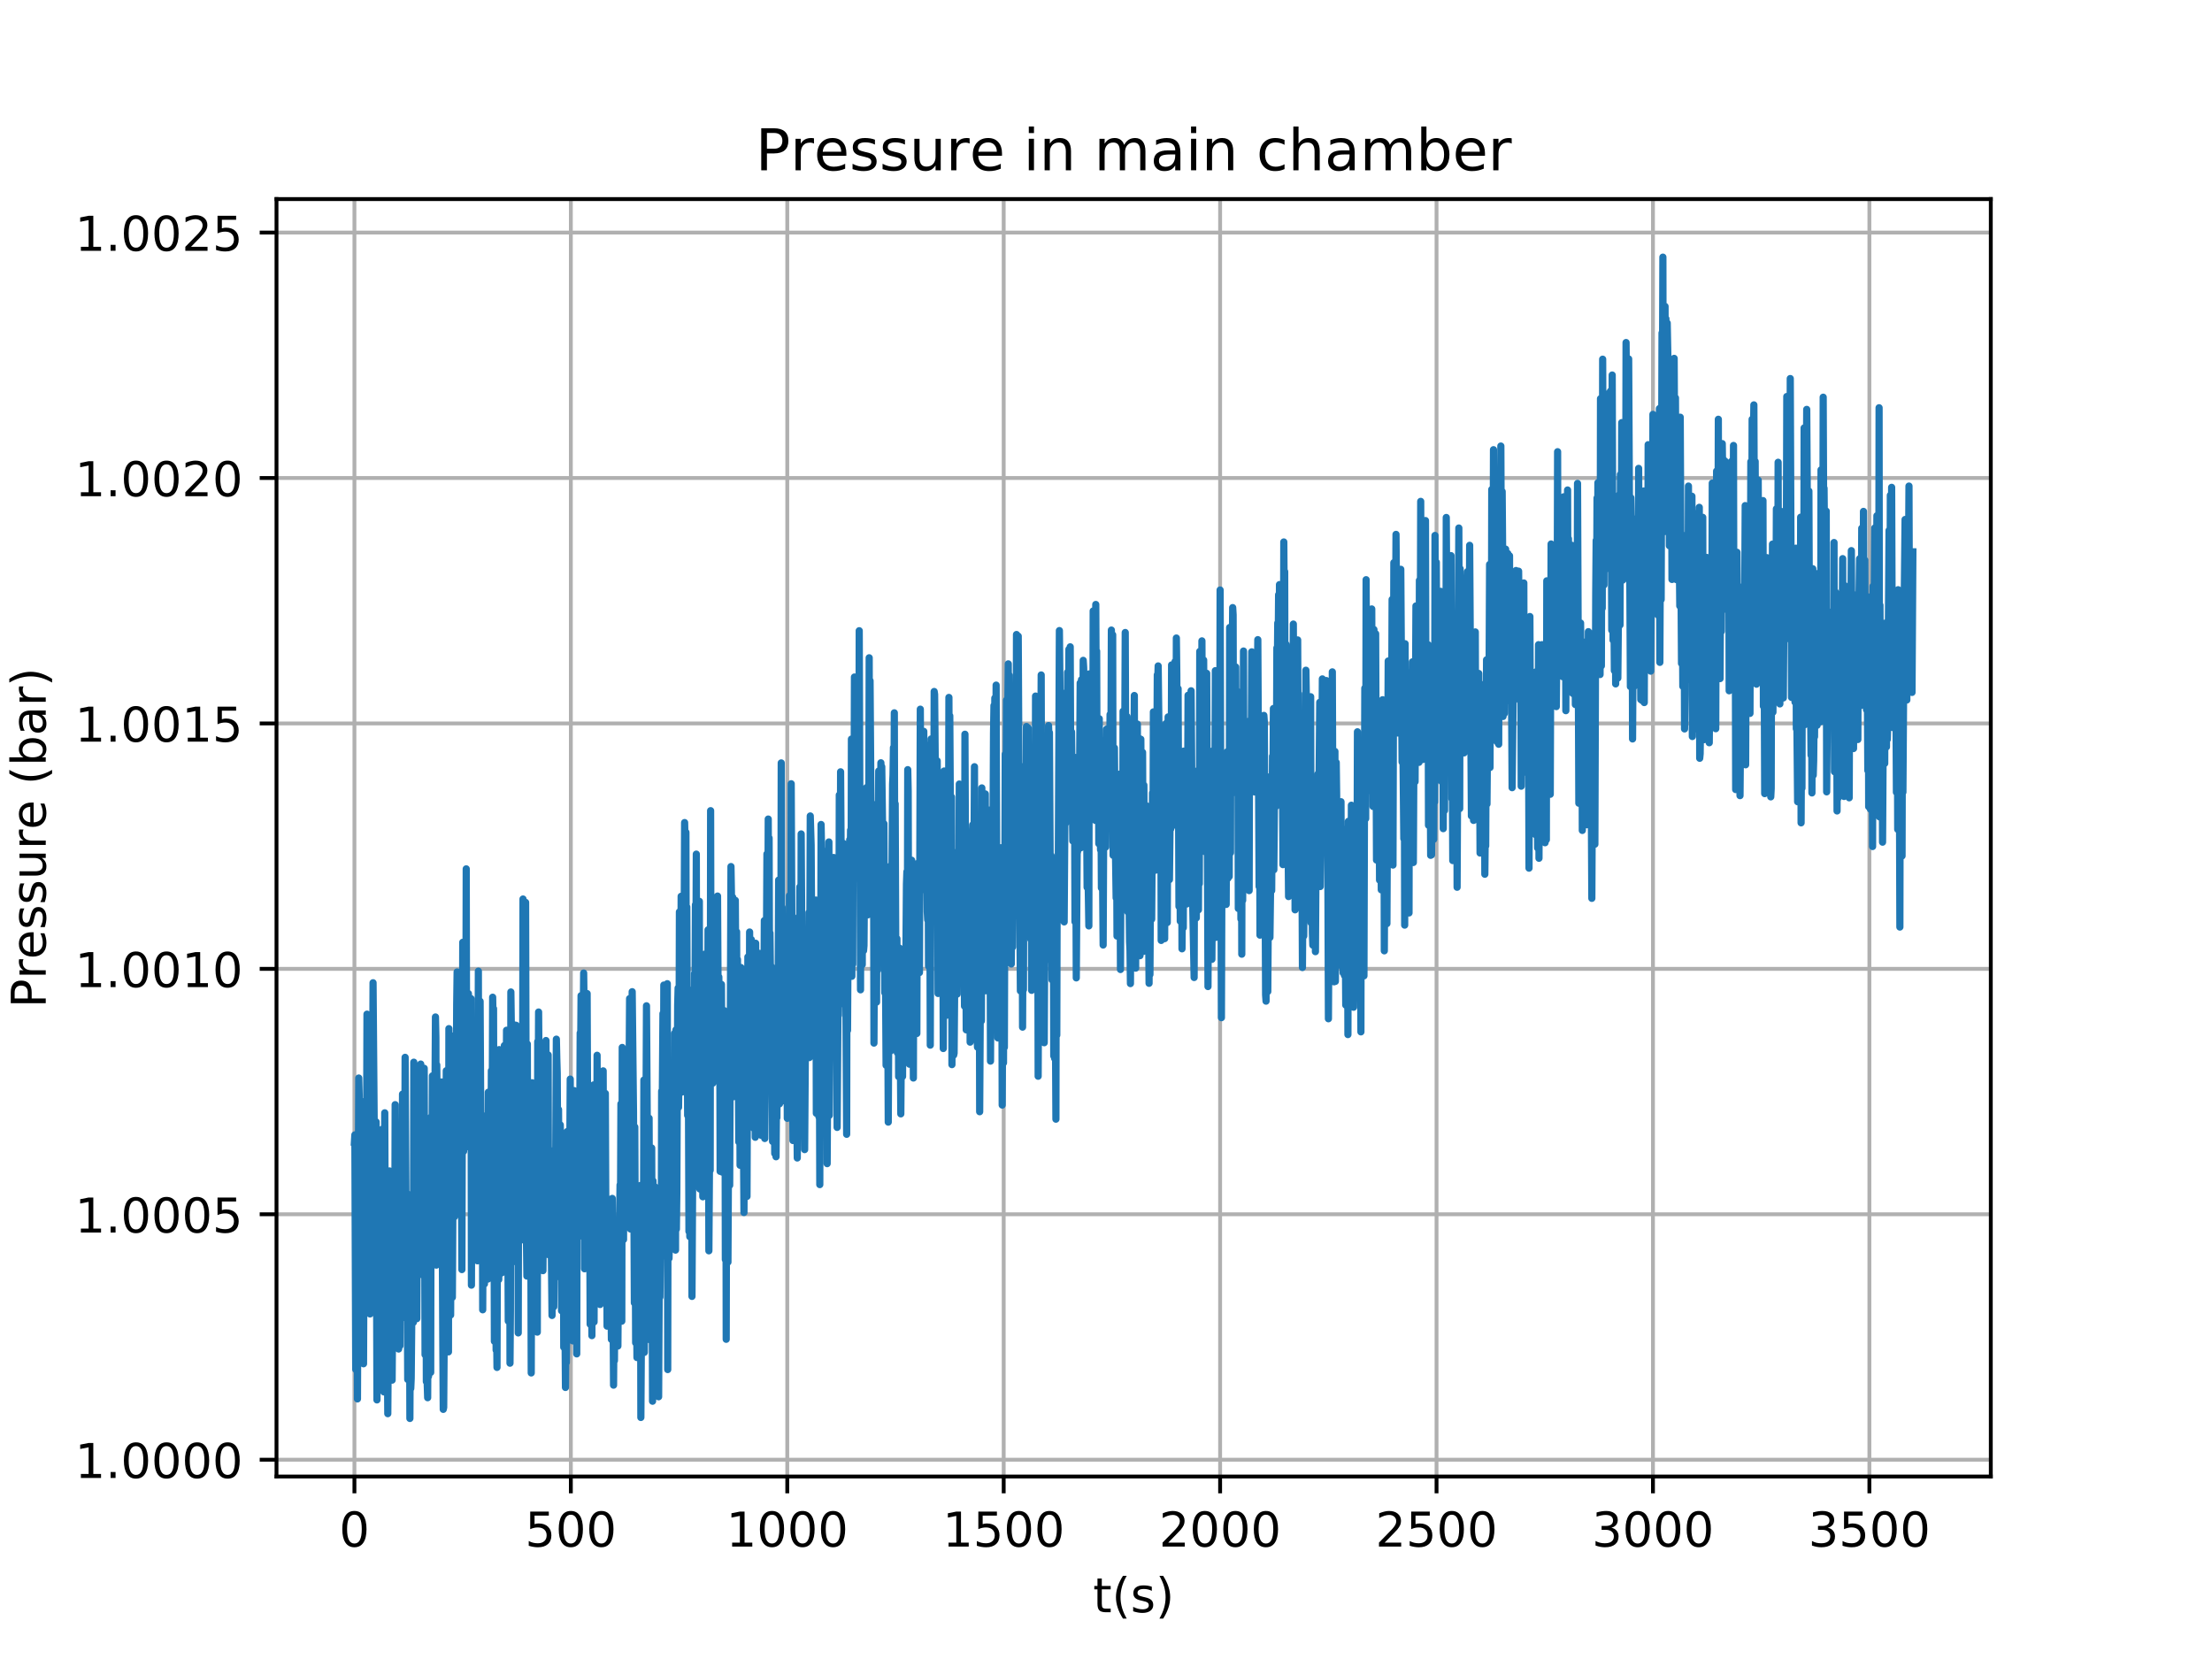 <?xml version="1.0" encoding="utf-8" standalone="no"?>
<!DOCTYPE svg PUBLIC "-//W3C//DTD SVG 1.1//EN"
  "http://www.w3.org/Graphics/SVG/1.1/DTD/svg11.dtd">
<!-- Created with matplotlib (https://matplotlib.org/) -->
<svg height="345.6pt" version="1.1" viewBox="0 0 460.8 345.6" width="460.8pt" xmlns="http://www.w3.org/2000/svg" xmlns:xlink="http://www.w3.org/1999/xlink">
 <defs>
  <style type="text/css">
*{stroke-linecap:butt;stroke-linejoin:round;}
  </style>
 </defs>
 <g id="figure_1">
  <g id="patch_1">
   <path d="M 0 345.6 
L 460.8 345.6 
L 460.8 0 
L 0 0 
z
" style="fill:#ffffff;"/>
  </g>
  <g id="axes_1">
   <g id="patch_2">
    <path d="M 57.6 307.584 
L 414.72 307.584 
L 414.72 41.472 
L 57.6 41.472 
z
" style="fill:#ffffff;"/>
   </g>
   <g id="matplotlib.axis_1">
    <g id="xtick_1">
     <g id="line2d_1">
      <path clip-path="url(#pbf7a6b3ca9)" d="M 73.833 307.584 
L 73.833 41.472 
" style="fill:none;stroke:#b0b0b0;stroke-linecap:square;stroke-width:0.8;"/>
     </g>
     <g id="line2d_2">
      <defs>
       <path d="M 0 0 
L 0 3.5 
" id="m1d8d7b4ff6" style="stroke:#000000;stroke-width:0.8;"/>
      </defs>
      <g>
       <use style="stroke:#000000;stroke-width:0.8;" x="73.833" xlink:href="#m1d8d7b4ff6" y="307.584"/>
      </g>
     </g>
     <g id="text_1">
      <!-- 0 -->
      <defs>
       <path d="M 31.781 66.406 
Q 24.172 66.406 20.328 58.906 
Q 16.5 51.422 16.5 36.375 
Q 16.5 21.391 20.328 13.891 
Q 24.172 6.391 31.781 6.391 
Q 39.453 6.391 43.281 13.891 
Q 47.125 21.391 47.125 36.375 
Q 47.125 51.422 43.281 58.906 
Q 39.453 66.406 31.781 66.406 
z
M 31.781 74.219 
Q 44.047 74.219 50.516 64.516 
Q 56.984 54.828 56.984 36.375 
Q 56.984 17.969 50.516 8.266 
Q 44.047 -1.422 31.781 -1.422 
Q 19.531 -1.422 13.062 8.266 
Q 6.594 17.969 6.594 36.375 
Q 6.594 54.828 13.062 64.516 
Q 19.531 74.219 31.781 74.219 
z
" id="DejaVuSans-48"/>
      </defs>
      <g transform="translate(70.651 322.182)scale(0.1 -0.1)">
       <use xlink:href="#DejaVuSans-48"/>
      </g>
     </g>
    </g>
    <g id="xtick_2">
     <g id="line2d_3">
      <path clip-path="url(#pbf7a6b3ca9)" d="M 118.918 307.584 
L 118.918 41.472 
" style="fill:none;stroke:#b0b0b0;stroke-linecap:square;stroke-width:0.8;"/>
     </g>
     <g id="line2d_4">
      <g>
       <use style="stroke:#000000;stroke-width:0.8;" x="118.918" xlink:href="#m1d8d7b4ff6" y="307.584"/>
      </g>
     </g>
     <g id="text_2">
      <!-- 500 -->
      <defs>
       <path d="M 10.797 72.906 
L 49.516 72.906 
L 49.516 64.594 
L 19.828 64.594 
L 19.828 46.734 
Q 21.969 47.469 24.109 47.828 
Q 26.266 48.188 28.422 48.188 
Q 40.625 48.188 47.75 41.5 
Q 54.891 34.812 54.891 23.391 
Q 54.891 11.625 47.562 5.094 
Q 40.234 -1.422 26.906 -1.422 
Q 22.312 -1.422 17.547 -0.641 
Q 12.797 0.141 7.719 1.703 
L 7.719 11.625 
Q 12.109 9.234 16.797 8.062 
Q 21.484 6.891 26.703 6.891 
Q 35.156 6.891 40.078 11.328 
Q 45.016 15.766 45.016 23.391 
Q 45.016 31 40.078 35.438 
Q 35.156 39.891 26.703 39.891 
Q 22.75 39.891 18.812 39.016 
Q 14.891 38.141 10.797 36.281 
z
" id="DejaVuSans-53"/>
      </defs>
      <g transform="translate(109.374 322.182)scale(0.1 -0.1)">
       <use xlink:href="#DejaVuSans-53"/>
       <use x="63.623" xlink:href="#DejaVuSans-48"/>
       <use x="127.246" xlink:href="#DejaVuSans-48"/>
      </g>
     </g>
    </g>
    <g id="xtick_3">
     <g id="line2d_5">
      <path clip-path="url(#pbf7a6b3ca9)" d="M 164.003 307.584 
L 164.003 41.472 
" style="fill:none;stroke:#b0b0b0;stroke-linecap:square;stroke-width:0.8;"/>
     </g>
     <g id="line2d_6">
      <g>
       <use style="stroke:#000000;stroke-width:0.8;" x="164.003" xlink:href="#m1d8d7b4ff6" y="307.584"/>
      </g>
     </g>
     <g id="text_3">
      <!-- 1000 -->
      <defs>
       <path d="M 12.406 8.297 
L 28.516 8.297 
L 28.516 63.922 
L 10.984 60.406 
L 10.984 69.391 
L 28.422 72.906 
L 38.281 72.906 
L 38.281 8.297 
L 54.391 8.297 
L 54.391 0 
L 12.406 0 
z
" id="DejaVuSans-49"/>
      </defs>
      <g transform="translate(151.278 322.182)scale(0.1 -0.1)">
       <use xlink:href="#DejaVuSans-49"/>
       <use x="63.623" xlink:href="#DejaVuSans-48"/>
       <use x="127.246" xlink:href="#DejaVuSans-48"/>
       <use x="190.869" xlink:href="#DejaVuSans-48"/>
      </g>
     </g>
    </g>
    <g id="xtick_4">
     <g id="line2d_7">
      <path clip-path="url(#pbf7a6b3ca9)" d="M 209.088 307.584 
L 209.088 41.472 
" style="fill:none;stroke:#b0b0b0;stroke-linecap:square;stroke-width:0.8;"/>
     </g>
     <g id="line2d_8">
      <g>
       <use style="stroke:#000000;stroke-width:0.8;" x="209.088" xlink:href="#m1d8d7b4ff6" y="307.584"/>
      </g>
     </g>
     <g id="text_4">
      <!-- 1500 -->
      <g transform="translate(196.363 322.182)scale(0.1 -0.1)">
       <use xlink:href="#DejaVuSans-49"/>
       <use x="63.623" xlink:href="#DejaVuSans-53"/>
       <use x="127.246" xlink:href="#DejaVuSans-48"/>
       <use x="190.869" xlink:href="#DejaVuSans-48"/>
      </g>
     </g>
    </g>
    <g id="xtick_5">
     <g id="line2d_9">
      <path clip-path="url(#pbf7a6b3ca9)" d="M 254.173 307.584 
L 254.173 41.472 
" style="fill:none;stroke:#b0b0b0;stroke-linecap:square;stroke-width:0.8;"/>
     </g>
     <g id="line2d_10">
      <g>
       <use style="stroke:#000000;stroke-width:0.8;" x="254.173" xlink:href="#m1d8d7b4ff6" y="307.584"/>
      </g>
     </g>
     <g id="text_5">
      <!-- 2000 -->
      <defs>
       <path d="M 19.188 8.297 
L 53.609 8.297 
L 53.609 0 
L 7.328 0 
L 7.328 8.297 
Q 12.938 14.109 22.625 23.891 
Q 32.328 33.688 34.812 36.531 
Q 39.547 41.844 41.422 45.531 
Q 43.312 49.219 43.312 52.781 
Q 43.312 58.594 39.234 62.25 
Q 35.156 65.922 28.609 65.922 
Q 23.969 65.922 18.812 64.312 
Q 13.672 62.703 7.812 59.422 
L 7.812 69.391 
Q 13.766 71.781 18.938 73 
Q 24.125 74.219 28.422 74.219 
Q 39.75 74.219 46.484 68.547 
Q 53.219 62.891 53.219 53.422 
Q 53.219 48.922 51.531 44.891 
Q 49.859 40.875 45.406 35.406 
Q 44.188 33.984 37.641 27.219 
Q 31.109 20.453 19.188 8.297 
z
" id="DejaVuSans-50"/>
      </defs>
      <g transform="translate(241.448 322.182)scale(0.1 -0.1)">
       <use xlink:href="#DejaVuSans-50"/>
       <use x="63.623" xlink:href="#DejaVuSans-48"/>
       <use x="127.246" xlink:href="#DejaVuSans-48"/>
       <use x="190.869" xlink:href="#DejaVuSans-48"/>
      </g>
     </g>
    </g>
    <g id="xtick_6">
     <g id="line2d_11">
      <path clip-path="url(#pbf7a6b3ca9)" d="M 299.258 307.584 
L 299.258 41.472 
" style="fill:none;stroke:#b0b0b0;stroke-linecap:square;stroke-width:0.8;"/>
     </g>
     <g id="line2d_12">
      <g>
       <use style="stroke:#000000;stroke-width:0.8;" x="299.258" xlink:href="#m1d8d7b4ff6" y="307.584"/>
      </g>
     </g>
     <g id="text_6">
      <!-- 2500 -->
      <g transform="translate(286.533 322.182)scale(0.1 -0.1)">
       <use xlink:href="#DejaVuSans-50"/>
       <use x="63.623" xlink:href="#DejaVuSans-53"/>
       <use x="127.246" xlink:href="#DejaVuSans-48"/>
       <use x="190.869" xlink:href="#DejaVuSans-48"/>
      </g>
     </g>
    </g>
    <g id="xtick_7">
     <g id="line2d_13">
      <path clip-path="url(#pbf7a6b3ca9)" d="M 344.343 307.584 
L 344.343 41.472 
" style="fill:none;stroke:#b0b0b0;stroke-linecap:square;stroke-width:0.8;"/>
     </g>
     <g id="line2d_14">
      <g>
       <use style="stroke:#000000;stroke-width:0.8;" x="344.343" xlink:href="#m1d8d7b4ff6" y="307.584"/>
      </g>
     </g>
     <g id="text_7">
      <!-- 3000 -->
      <defs>
       <path d="M 40.578 39.312 
Q 47.656 37.797 51.625 33 
Q 55.609 28.219 55.609 21.188 
Q 55.609 10.406 48.188 4.484 
Q 40.766 -1.422 27.094 -1.422 
Q 22.516 -1.422 17.656 -0.516 
Q 12.797 0.391 7.625 2.203 
L 7.625 11.719 
Q 11.719 9.328 16.594 8.109 
Q 21.484 6.891 26.812 6.891 
Q 36.078 6.891 40.938 10.547 
Q 45.797 14.203 45.797 21.188 
Q 45.797 27.641 41.281 31.266 
Q 36.766 34.906 28.719 34.906 
L 20.219 34.906 
L 20.219 43.016 
L 29.109 43.016 
Q 36.375 43.016 40.234 45.922 
Q 44.094 48.828 44.094 54.297 
Q 44.094 59.906 40.109 62.906 
Q 36.141 65.922 28.719 65.922 
Q 24.656 65.922 20.016 65.031 
Q 15.375 64.156 9.812 62.312 
L 9.812 71.094 
Q 15.438 72.656 20.344 73.438 
Q 25.25 74.219 29.594 74.219 
Q 40.828 74.219 47.359 69.109 
Q 53.906 64.016 53.906 55.328 
Q 53.906 49.266 50.438 45.094 
Q 46.969 40.922 40.578 39.312 
z
" id="DejaVuSans-51"/>
      </defs>
      <g transform="translate(331.618 322.182)scale(0.1 -0.1)">
       <use xlink:href="#DejaVuSans-51"/>
       <use x="63.623" xlink:href="#DejaVuSans-48"/>
       <use x="127.246" xlink:href="#DejaVuSans-48"/>
       <use x="190.869" xlink:href="#DejaVuSans-48"/>
      </g>
     </g>
    </g>
    <g id="xtick_8">
     <g id="line2d_15">
      <path clip-path="url(#pbf7a6b3ca9)" d="M 389.428 307.584 
L 389.428 41.472 
" style="fill:none;stroke:#b0b0b0;stroke-linecap:square;stroke-width:0.8;"/>
     </g>
     <g id="line2d_16">
      <g>
       <use style="stroke:#000000;stroke-width:0.8;" x="389.428" xlink:href="#m1d8d7b4ff6" y="307.584"/>
      </g>
     </g>
     <g id="text_8">
      <!-- 3500 -->
      <g transform="translate(376.703 322.182)scale(0.1 -0.1)">
       <use xlink:href="#DejaVuSans-51"/>
       <use x="63.623" xlink:href="#DejaVuSans-53"/>
       <use x="127.246" xlink:href="#DejaVuSans-48"/>
       <use x="190.869" xlink:href="#DejaVuSans-48"/>
      </g>
     </g>
    </g>
    <g id="text_9">
     <!-- t(s) -->
     <defs>
      <path d="M 18.312 70.219 
L 18.312 54.688 
L 36.812 54.688 
L 36.812 47.703 
L 18.312 47.703 
L 18.312 18.016 
Q 18.312 11.328 20.141 9.422 
Q 21.969 7.516 27.594 7.516 
L 36.812 7.516 
L 36.812 0 
L 27.594 0 
Q 17.188 0 13.234 3.875 
Q 9.281 7.766 9.281 18.016 
L 9.281 47.703 
L 2.688 47.703 
L 2.688 54.688 
L 9.281 54.688 
L 9.281 70.219 
z
" id="DejaVuSans-116"/>
      <path d="M 31 75.875 
Q 24.469 64.656 21.281 53.656 
Q 18.109 42.672 18.109 31.391 
Q 18.109 20.125 21.312 9.062 
Q 24.516 -2 31 -13.188 
L 23.188 -13.188 
Q 15.875 -1.703 12.234 9.375 
Q 8.594 20.453 8.594 31.391 
Q 8.594 42.281 12.203 53.312 
Q 15.828 64.359 23.188 75.875 
z
" id="DejaVuSans-40"/>
      <path d="M 44.281 53.078 
L 44.281 44.578 
Q 40.484 46.531 36.375 47.5 
Q 32.281 48.484 27.875 48.484 
Q 21.188 48.484 17.844 46.438 
Q 14.5 44.391 14.5 40.281 
Q 14.5 37.156 16.891 35.375 
Q 19.281 33.594 26.516 31.984 
L 29.594 31.297 
Q 39.156 29.25 43.188 25.516 
Q 47.219 21.781 47.219 15.094 
Q 47.219 7.469 41.188 3.016 
Q 35.156 -1.422 24.609 -1.422 
Q 20.219 -1.422 15.453 -0.562 
Q 10.688 0.297 5.422 2 
L 5.422 11.281 
Q 10.406 8.688 15.234 7.391 
Q 20.062 6.109 24.812 6.109 
Q 31.156 6.109 34.562 8.281 
Q 37.984 10.453 37.984 14.406 
Q 37.984 18.062 35.516 20.016 
Q 33.062 21.969 24.703 23.781 
L 21.578 24.516 
Q 13.234 26.266 9.516 29.906 
Q 5.812 33.547 5.812 39.891 
Q 5.812 47.609 11.281 51.797 
Q 16.75 56 26.812 56 
Q 31.781 56 36.172 55.266 
Q 40.578 54.547 44.281 53.078 
z
" id="DejaVuSans-115"/>
      <path d="M 8.016 75.875 
L 15.828 75.875 
Q 23.141 64.359 26.781 53.312 
Q 30.422 42.281 30.422 31.391 
Q 30.422 20.453 26.781 9.375 
Q 23.141 -1.703 15.828 -13.188 
L 8.016 -13.188 
Q 14.5 -2 17.703 9.062 
Q 20.906 20.125 20.906 31.391 
Q 20.906 42.672 17.703 53.656 
Q 14.5 64.656 8.016 75.875 
z
" id="DejaVuSans-41"/>
     </defs>
     <g transform="translate(227.694 335.861)scale(0.1 -0.1)">
      <use xlink:href="#DejaVuSans-116"/>
      <use x="39.209" xlink:href="#DejaVuSans-40"/>
      <use x="78.223" xlink:href="#DejaVuSans-115"/>
      <use x="130.322" xlink:href="#DejaVuSans-41"/>
     </g>
    </g>
   </g>
   <g id="matplotlib.axis_2">
    <g id="ytick_1">
     <g id="line2d_17">
      <path clip-path="url(#pbf7a6b3ca9)" d="M 57.6 304.089 
L 414.72 304.089 
" style="fill:none;stroke:#b0b0b0;stroke-linecap:square;stroke-width:0.8;"/>
     </g>
     <g id="line2d_18">
      <defs>
       <path d="M 0 0 
L -3.5 0 
" id="md9d283fb22" style="stroke:#000000;stroke-width:0.8;"/>
      </defs>
      <g>
       <use style="stroke:#000000;stroke-width:0.8;" x="57.6" xlink:href="#md9d283fb22" y="304.089"/>
      </g>
     </g>
     <g id="text_10">
      <!-- 1.0000 -->
      <defs>
       <path d="M 10.688 12.406 
L 21 12.406 
L 21 0 
L 10.688 0 
z
" id="DejaVuSans-46"/>
      </defs>
      <g transform="translate(15.609 307.888)scale(0.1 -0.1)">
       <use xlink:href="#DejaVuSans-49"/>
       <use x="63.623" xlink:href="#DejaVuSans-46"/>
       <use x="95.41" xlink:href="#DejaVuSans-48"/>
       <use x="159.033" xlink:href="#DejaVuSans-48"/>
       <use x="222.656" xlink:href="#DejaVuSans-48"/>
       <use x="286.279" xlink:href="#DejaVuSans-48"/>
      </g>
     </g>
    </g>
    <g id="ytick_2">
     <g id="line2d_19">
      <path clip-path="url(#pbf7a6b3ca9)" d="M 57.6 252.96 
L 414.72 252.96 
" style="fill:none;stroke:#b0b0b0;stroke-linecap:square;stroke-width:0.8;"/>
     </g>
     <g id="line2d_20">
      <g>
       <use style="stroke:#000000;stroke-width:0.8;" x="57.6" xlink:href="#md9d283fb22" y="252.96"/>
      </g>
     </g>
     <g id="text_11">
      <!-- 1.0005 -->
      <g transform="translate(15.609 256.759)scale(0.1 -0.1)">
       <use xlink:href="#DejaVuSans-49"/>
       <use x="63.623" xlink:href="#DejaVuSans-46"/>
       <use x="95.41" xlink:href="#DejaVuSans-48"/>
       <use x="159.033" xlink:href="#DejaVuSans-48"/>
       <use x="222.656" xlink:href="#DejaVuSans-48"/>
       <use x="286.279" xlink:href="#DejaVuSans-53"/>
      </g>
     </g>
    </g>
    <g id="ytick_3">
     <g id="line2d_21">
      <path clip-path="url(#pbf7a6b3ca9)" d="M 57.6 201.831 
L 414.72 201.831 
" style="fill:none;stroke:#b0b0b0;stroke-linecap:square;stroke-width:0.8;"/>
     </g>
     <g id="line2d_22">
      <g>
       <use style="stroke:#000000;stroke-width:0.8;" x="57.6" xlink:href="#md9d283fb22" y="201.831"/>
      </g>
     </g>
     <g id="text_12">
      <!-- 1.0010 -->
      <g transform="translate(15.609 205.63)scale(0.1 -0.1)">
       <use xlink:href="#DejaVuSans-49"/>
       <use x="63.623" xlink:href="#DejaVuSans-46"/>
       <use x="95.41" xlink:href="#DejaVuSans-48"/>
       <use x="159.033" xlink:href="#DejaVuSans-48"/>
       <use x="222.656" xlink:href="#DejaVuSans-49"/>
       <use x="286.279" xlink:href="#DejaVuSans-48"/>
      </g>
     </g>
    </g>
    <g id="ytick_4">
     <g id="line2d_23">
      <path clip-path="url(#pbf7a6b3ca9)" d="M 57.6 150.702 
L 414.72 150.702 
" style="fill:none;stroke:#b0b0b0;stroke-linecap:square;stroke-width:0.8;"/>
     </g>
     <g id="line2d_24">
      <g>
       <use style="stroke:#000000;stroke-width:0.8;" x="57.6" xlink:href="#md9d283fb22" y="150.702"/>
      </g>
     </g>
     <g id="text_13">
      <!-- 1.0015 -->
      <g transform="translate(15.609 154.501)scale(0.1 -0.1)">
       <use xlink:href="#DejaVuSans-49"/>
       <use x="63.623" xlink:href="#DejaVuSans-46"/>
       <use x="95.41" xlink:href="#DejaVuSans-48"/>
       <use x="159.033" xlink:href="#DejaVuSans-48"/>
       <use x="222.656" xlink:href="#DejaVuSans-49"/>
       <use x="286.279" xlink:href="#DejaVuSans-53"/>
      </g>
     </g>
    </g>
    <g id="ytick_5">
     <g id="line2d_25">
      <path clip-path="url(#pbf7a6b3ca9)" d="M 57.6 99.573 
L 414.72 99.573 
" style="fill:none;stroke:#b0b0b0;stroke-linecap:square;stroke-width:0.8;"/>
     </g>
     <g id="line2d_26">
      <g>
       <use style="stroke:#000000;stroke-width:0.8;" x="57.6" xlink:href="#md9d283fb22" y="99.573"/>
      </g>
     </g>
     <g id="text_14">
      <!-- 1.0020 -->
      <g transform="translate(15.609 103.372)scale(0.1 -0.1)">
       <use xlink:href="#DejaVuSans-49"/>
       <use x="63.623" xlink:href="#DejaVuSans-46"/>
       <use x="95.41" xlink:href="#DejaVuSans-48"/>
       <use x="159.033" xlink:href="#DejaVuSans-48"/>
       <use x="222.656" xlink:href="#DejaVuSans-50"/>
       <use x="286.279" xlink:href="#DejaVuSans-48"/>
      </g>
     </g>
    </g>
    <g id="ytick_6">
     <g id="line2d_27">
      <path clip-path="url(#pbf7a6b3ca9)" d="M 57.6 48.444 
L 414.72 48.444 
" style="fill:none;stroke:#b0b0b0;stroke-linecap:square;stroke-width:0.8;"/>
     </g>
     <g id="line2d_28">
      <g>
       <use style="stroke:#000000;stroke-width:0.8;" x="57.6" xlink:href="#md9d283fb22" y="48.444"/>
      </g>
     </g>
     <g id="text_15">
      <!-- 1.0025 -->
      <g transform="translate(15.609 52.243)scale(0.1 -0.1)">
       <use xlink:href="#DejaVuSans-49"/>
       <use x="63.623" xlink:href="#DejaVuSans-46"/>
       <use x="95.41" xlink:href="#DejaVuSans-48"/>
       <use x="159.033" xlink:href="#DejaVuSans-48"/>
       <use x="222.656" xlink:href="#DejaVuSans-50"/>
       <use x="286.279" xlink:href="#DejaVuSans-53"/>
      </g>
     </g>
    </g>
    <g id="text_16">
     <!-- Pressure (bar) -->
     <defs>
      <path d="M 19.672 64.797 
L 19.672 37.406 
L 32.078 37.406 
Q 38.969 37.406 42.719 40.969 
Q 46.484 44.531 46.484 51.125 
Q 46.484 57.672 42.719 61.234 
Q 38.969 64.797 32.078 64.797 
z
M 9.812 72.906 
L 32.078 72.906 
Q 44.344 72.906 50.609 67.359 
Q 56.891 61.812 56.891 51.125 
Q 56.891 40.328 50.609 34.812 
Q 44.344 29.297 32.078 29.297 
L 19.672 29.297 
L 19.672 0 
L 9.812 0 
z
" id="DejaVuSans-80"/>
      <path d="M 41.109 46.297 
Q 39.594 47.172 37.812 47.578 
Q 36.031 48 33.891 48 
Q 26.266 48 22.188 43.047 
Q 18.109 38.094 18.109 28.812 
L 18.109 0 
L 9.078 0 
L 9.078 54.688 
L 18.109 54.688 
L 18.109 46.188 
Q 20.953 51.172 25.484 53.578 
Q 30.031 56 36.531 56 
Q 37.453 56 38.578 55.875 
Q 39.703 55.766 41.062 55.516 
z
" id="DejaVuSans-114"/>
      <path d="M 56.203 29.594 
L 56.203 25.203 
L 14.891 25.203 
Q 15.484 15.922 20.484 11.062 
Q 25.484 6.203 34.422 6.203 
Q 39.594 6.203 44.453 7.469 
Q 49.312 8.734 54.109 11.281 
L 54.109 2.781 
Q 49.266 0.734 44.188 -0.344 
Q 39.109 -1.422 33.891 -1.422 
Q 20.797 -1.422 13.156 6.188 
Q 5.516 13.812 5.516 26.812 
Q 5.516 40.234 12.766 48.109 
Q 20.016 56 32.328 56 
Q 43.359 56 49.781 48.891 
Q 56.203 41.797 56.203 29.594 
z
M 47.219 32.234 
Q 47.125 39.594 43.094 43.984 
Q 39.062 48.391 32.422 48.391 
Q 24.906 48.391 20.391 44.141 
Q 15.875 39.891 15.188 32.172 
z
" id="DejaVuSans-101"/>
      <path d="M 8.5 21.578 
L 8.5 54.688 
L 17.484 54.688 
L 17.484 21.922 
Q 17.484 14.156 20.5 10.266 
Q 23.531 6.391 29.594 6.391 
Q 36.859 6.391 41.078 11.031 
Q 45.312 15.672 45.312 23.688 
L 45.312 54.688 
L 54.297 54.688 
L 54.297 0 
L 45.312 0 
L 45.312 8.406 
Q 42.047 3.422 37.719 1 
Q 33.406 -1.422 27.688 -1.422 
Q 18.266 -1.422 13.375 4.438 
Q 8.5 10.297 8.5 21.578 
z
M 31.109 56 
z
" id="DejaVuSans-117"/>
      <path id="DejaVuSans-32"/>
      <path d="M 48.688 27.297 
Q 48.688 37.203 44.609 42.844 
Q 40.531 48.484 33.406 48.484 
Q 26.266 48.484 22.188 42.844 
Q 18.109 37.203 18.109 27.297 
Q 18.109 17.391 22.188 11.75 
Q 26.266 6.109 33.406 6.109 
Q 40.531 6.109 44.609 11.75 
Q 48.688 17.391 48.688 27.297 
z
M 18.109 46.391 
Q 20.953 51.266 25.266 53.625 
Q 29.594 56 35.594 56 
Q 45.562 56 51.781 48.094 
Q 58.016 40.188 58.016 27.297 
Q 58.016 14.406 51.781 6.484 
Q 45.562 -1.422 35.594 -1.422 
Q 29.594 -1.422 25.266 0.953 
Q 20.953 3.328 18.109 8.203 
L 18.109 0 
L 9.078 0 
L 9.078 75.984 
L 18.109 75.984 
z
" id="DejaVuSans-98"/>
      <path d="M 34.281 27.484 
Q 23.391 27.484 19.188 25 
Q 14.984 22.516 14.984 16.5 
Q 14.984 11.719 18.141 8.906 
Q 21.297 6.109 26.703 6.109 
Q 34.188 6.109 38.703 11.406 
Q 43.219 16.703 43.219 25.484 
L 43.219 27.484 
z
M 52.203 31.203 
L 52.203 0 
L 43.219 0 
L 43.219 8.297 
Q 40.141 3.328 35.547 0.953 
Q 30.953 -1.422 24.312 -1.422 
Q 15.922 -1.422 10.953 3.297 
Q 6 8.016 6 15.922 
Q 6 25.141 12.172 29.828 
Q 18.359 34.516 30.609 34.516 
L 43.219 34.516 
L 43.219 35.406 
Q 43.219 41.609 39.141 45 
Q 35.062 48.391 27.688 48.391 
Q 23 48.391 18.547 47.266 
Q 14.109 46.141 10.016 43.891 
L 10.016 52.203 
Q 14.938 54.109 19.578 55.047 
Q 24.219 56 28.609 56 
Q 40.484 56 46.344 49.844 
Q 52.203 43.703 52.203 31.203 
z
" id="DejaVuSans-97"/>
     </defs>
     <g transform="translate(9.53 209.965)rotate(-90)scale(0.1 -0.1)">
      <use xlink:href="#DejaVuSans-80"/>
      <use x="60.287" xlink:href="#DejaVuSans-114"/>
      <use x="101.369" xlink:href="#DejaVuSans-101"/>
      <use x="162.893" xlink:href="#DejaVuSans-115"/>
      <use x="214.992" xlink:href="#DejaVuSans-115"/>
      <use x="267.092" xlink:href="#DejaVuSans-117"/>
      <use x="330.471" xlink:href="#DejaVuSans-114"/>
      <use x="371.553" xlink:href="#DejaVuSans-101"/>
      <use x="433.076" xlink:href="#DejaVuSans-32"/>
      <use x="464.863" xlink:href="#DejaVuSans-40"/>
      <use x="503.877" xlink:href="#DejaVuSans-98"/>
      <use x="567.354" xlink:href="#DejaVuSans-97"/>
      <use x="628.633" xlink:href="#DejaVuSans-114"/>
      <use x="669.746" xlink:href="#DejaVuSans-41"/>
     </g>
    </g>
   </g>
   <g id="line2d_29">
    <path clip-path="url(#pbf7a6b3ca9)" d="M 73.833 237.961 
L 73.923 236.41 
L 74.104 285.278 
L 74.374 246.552 
L 74.465 291.421 
L 74.735 224.571 
L 74.826 228.179 
L 74.916 255.231 
L 75.006 240.213 
L 75.097 241.198 
L 75.187 271.498 
L 75.367 237.503 
L 75.458 267.012 
L 75.638 237.024 
L 75.728 284.097 
L 75.909 242.125 
L 75.999 259.21 
L 76.089 229.33 
L 76.27 246.806 
L 76.36 239.794 
L 76.45 211.269 
L 76.541 219.578 
L 76.631 271.498 
L 76.721 245.177 
L 76.811 249.683 
L 77.082 273.721 
L 77.263 254.812 
L 77.353 226.541 
L 77.443 231.252 
L 77.534 246.806 
L 77.714 204.726 
L 78.075 249.487 
L 78.165 237.619 
L 78.256 256.733 
L 78.346 233.699 
L 78.526 291.627 
L 78.708 245.031 
L 78.979 283.142 
L 79.069 277.642 
L 79.159 258.703 
L 79.249 285.589 
L 79.43 242.213 
L 79.61 235.25 
L 79.971 289.959 
L 80.152 231.817 
L 80.333 281.64 
L 80.513 255.992 
L 80.784 294.493 
L 81.145 243.928 
L 81.236 244.3 
L 81.416 271.946 
L 81.507 269.918 
L 81.687 287.511 
L 81.868 263.969 
L 82.048 279.895 
L 82.138 257.211 
L 82.229 263.862 
L 82.319 230.12 
L 82.409 279.134 
L 82.499 270.796 
L 82.59 234.831 
L 82.68 274.628 
L 82.77 237.307 
L 82.86 268.114 
L 82.951 263.326 
L 83.041 281.026 
L 83.131 268.289 
L 83.312 280.353 
L 83.492 235.562 
L 83.673 252.305 
L 83.763 247.625 
L 83.853 227.926 
L 83.944 230.325 
L 84.034 232.324 
L 84.124 274.453 
L 84.215 231.758 
L 84.305 253.174 
L 84.395 220.261 
L 84.666 266.486 
L 84.757 248.58 
L 84.937 287.365 
L 85.118 259.347 
L 85.208 280.714 
L 85.298 264.682 
L 85.388 295.488 
L 85.479 276.851 
L 85.569 289.256 
L 85.659 287.169 
L 85.93 259.064 
L 86.02 259.659 
L 86.11 275.477 
L 86.201 221.274 
L 86.291 254.812 
L 86.381 244.163 
L 86.472 255.884 
L 86.562 229.788 
L 86.652 267.636 
L 86.742 267.5 
L 86.833 274.706 
L 86.923 256.704 
L 87.013 258.956 
L 87.103 260.312 
L 87.194 229.3 
L 87.374 251.711 
L 87.464 246.64 
L 87.645 221.665 
L 87.825 258.45 
L 87.916 250.892 
L 88.006 230.831 
L 88.096 265.608 
L 88.367 222.542 
L 88.547 282.206 
L 88.638 272.737 
L 88.728 248.756 
L 88.818 287.814 
L 88.908 285.395 
L 89.089 291.168 
L 89.179 271.186 
L 89.269 286.721 
L 89.36 273.186 
L 89.54 284.917 
L 89.63 283.678 
L 89.721 285.901 
L 89.811 232.656 
L 89.901 245.46 
L 89.992 241.764 
L 90.082 224.122 
L 90.172 256.899 
L 90.353 233.251 
L 90.443 254.783 
L 90.714 211.854 
L 90.804 216.087 
L 90.894 263.55 
L 90.985 221.841 
L 91.255 252.335 
L 91.346 243.344 
L 91.436 247.567 
L 91.526 245.401 
L 91.616 255.183 
L 91.707 229.584 
L 91.887 251.321 
L 91.977 225.39 
L 92.248 280.099 
L 92.338 293.596 
L 92.429 293.196 
L 92.519 280.879 
L 92.609 241.256 
L 92.699 256.987 
L 92.79 239.141 
L 92.88 246.835 
L 92.97 223.049 
L 93.061 259.717 
L 93.151 234.859 
L 93.241 270.737 
L 93.332 248.444 
L 93.422 281.621 
L 93.512 214.283 
L 93.602 241.989 
L 93.693 228.374 
L 93.783 240.33 
L 93.873 273.945 
L 94.054 233.397 
L 94.234 270.26 
L 94.415 238.78 
L 94.505 223.186 
L 94.595 224.961 
L 94.686 253.457 
L 94.866 215.579 
L 94.956 245.089 
L 95.137 209.378 
L 95.227 202.473 
L 95.317 246.864 
L 95.588 207.486 
L 95.678 245.284 
L 95.769 218.31 
L 95.859 223.215 
L 95.949 226.512 
L 96.04 220.797 
L 96.22 264.476 
L 96.401 196.3 
L 96.581 239.842 
L 96.672 217.949 
L 96.762 232.89 
L 96.852 207.973 
L 96.942 239.004 
L 97.033 221.353 
L 97.124 180.999 
L 97.214 228.432 
L 97.304 228.316 
L 97.394 214.224 
L 97.485 219.275 
L 97.575 206.979 
L 97.665 234.07 
L 97.755 233.621 
L 97.936 213.58 
L 98.026 230.403 
L 98.117 208.022 
L 98.207 267.724 
L 98.297 239.199 
L 98.387 245.207 
L 98.568 214.507 
L 98.748 229.808 
L 98.929 253.545 
L 99.019 239.141 
L 99.109 253.203 
L 99.2 218.202 
L 99.29 260.703 
L 99.38 235.815 
L 99.47 262.653 
L 99.652 202.307 
L 99.742 247.488 
L 99.833 239.618 
L 99.924 245.431 
L 100.014 208.587 
L 100.285 256.499 
L 100.465 232.324 
L 100.555 272.853 
L 100.646 253.457 
L 100.736 259.824 
L 100.826 257.825 
L 100.916 267.47 
L 101.097 242.378 
L 101.187 258.42 
L 101.277 233.816 
L 101.368 264.906 
L 101.458 264.028 
L 101.548 258.001 
L 101.638 266.456 
L 101.729 227.526 
L 101.909 254.841 
L 101.999 249.059 
L 102.09 236.01 
L 102.18 262.877 
L 102.361 223.049 
L 102.451 230.325 
L 102.541 230.149 
L 102.631 207.738 
L 102.722 213.522 
L 102.812 210.109 
L 102.992 279.417 
L 103.173 238.019 
L 103.353 281.25 
L 103.444 276.004 
L 103.534 284.858 
L 103.715 229.281 
L 103.895 266.563 
L 103.985 218.651 
L 104.166 253.203 
L 104.256 249.059 
L 104.346 261.376 
L 104.437 250.219 
L 104.527 265.159 
L 104.707 239.56 
L 104.798 257.855 
L 105.069 217.803 
L 105.339 261.551 
L 105.52 214.623 
L 105.61 253.408 
L 105.7 249.595 
L 105.791 256.957 
L 105.881 275.194 
L 106.152 214.731 
L 106.242 283.981 
L 106.332 272.961 
L 106.423 206.646 
L 106.513 213.434 
L 106.603 247.4 
L 106.694 246.894 
L 106.784 254.588 
L 106.964 213.434 
L 107.145 255.153 
L 107.235 223.527 
L 107.325 262.819 
L 107.416 261.073 
L 107.506 213.58 
L 107.596 224.093 
L 107.686 240.067 
L 107.777 227.809 
L 107.867 234.235 
L 107.958 277.671 
L 108.048 233.699 
L 108.229 247.995 
L 108.319 229.896 
L 108.409 236.77 
L 108.5 224.766 
L 108.59 255.349 
L 108.68 226.97 
L 108.77 228.432 
L 108.86 231.563 
L 108.951 187.279 
L 109.132 258.333 
L 109.312 210.509 
L 109.402 213.804 
L 109.493 187.981 
L 109.673 258.479 
L 109.763 265.832 
L 109.854 217.491 
L 109.944 258.255 
L 110.034 257.66 
L 110.215 234.801 
L 110.305 254.812 
L 110.395 236.323 
L 110.576 254.53 
L 110.666 286.009 
L 110.846 225.556 
L 110.937 256.782 
L 111.027 252.501 
L 111.117 253.661 
L 111.207 240.555 
L 111.388 272.346 
L 111.659 229.33 
L 111.749 275.194 
L 111.839 250.863 
L 111.93 277.505 
L 112.02 216.964 
L 112.11 233.591 
L 112.2 210.82 
L 112.381 234.352 
L 112.471 236.351 
L 112.561 263.521 
L 112.652 263.462 
L 112.742 258.197 
L 112.832 242.915 
L 113.103 264.701 
L 113.284 243.285 
L 113.464 257.718 
L 113.555 219.529 
L 113.645 237.931 
L 113.735 216.76 
L 113.825 254.422 
L 113.916 234.41 
L 114.006 235.708 
L 114.186 219.754 
L 114.277 261.376 
L 114.367 253.457 
L 114.457 247.206 
L 114.548 248.668 
L 114.638 240.301 
L 114.999 274.033 
L 115.27 239.706 
L 115.36 272.229 
L 115.541 252.131 
L 115.631 266.174 
L 115.902 216.476 
L 115.992 220.543 
L 116.082 223.586 
L 116.263 259.405 
L 116.353 231.134 
L 116.443 245.596 
L 116.533 244.553 
L 116.714 234.323 
L 116.804 240.945 
L 116.895 238.038 
L 116.985 273.048 
L 117.075 242.213 
L 117.256 265.101 
L 117.346 245.714 
L 117.436 280.655 
L 117.526 242.301 
L 117.707 277.135 
L 117.797 289.032 
L 117.887 275.808 
L 117.978 283.844 
L 118.068 275.497 
L 118.158 235.727 
L 118.339 267.607 
L 118.429 248.444 
L 118.519 255.212 
L 118.609 253.857 
L 118.79 224.795 
L 118.88 259.435 
L 118.97 251.965 
L 119.151 247.06 
L 119.241 235.962 
L 119.331 279.329 
L 119.602 227.194 
L 119.693 230.325 
L 119.783 233.563 
L 119.873 272.659 
L 120.054 233.874 
L 120.144 282.04 
L 120.234 237.677 
L 120.415 257.718 
L 120.505 254.618 
L 120.595 240.349 
L 120.686 253.378 
L 120.866 215.18 
L 120.956 220.202 
L 121.047 207.407 
L 121.137 218.963 
L 121.318 210.586 
L 121.408 224.601 
L 121.588 202.697 
L 121.678 209.689 
L 121.769 264.311 
L 122.039 221.47 
L 122.22 243.285 
L 122.31 206.979 
L 122.491 253.885 
L 122.671 226.6 
L 122.762 232.353 
L 122.942 275.867 
L 123.033 251.74 
L 123.123 271.634 
L 123.213 242.915 
L 123.303 278.237 
L 123.394 226.94 
L 123.574 254.305 
L 123.664 226.005 
L 123.755 275.389 
L 123.935 230.519 
L 124.025 236.127 
L 124.116 234.431 
L 124.296 254.305 
L 124.386 219.831 
L 124.477 259.435 
L 124.567 244.582 
L 124.657 249.175 
L 124.747 234.664 
L 125.018 271.752 
L 125.108 250.306 
L 125.198 262.565 
L 125.379 234.07 
L 125.469 260.136 
L 125.65 223.079 
L 125.74 248.756 
L 125.831 245.207 
L 125.921 251.486 
L 126.011 244.67 
L 126.101 227.779 
L 126.282 271.381 
L 126.372 249.566 
L 126.463 276.257 
L 126.553 271.586 
L 126.643 265.267 
L 126.824 275.077 
L 127.004 254.725 
L 127.094 265.101 
L 127.185 260.703 
L 127.365 279.027 
L 127.546 249.653 
L 127.816 288.554 
L 127.907 274.882 
L 127.997 283.444 
L 128.087 268.709 
L 128.177 278.822 
L 128.358 265.355 
L 128.448 258.391 
L 128.538 278.207 
L 128.629 257.572 
L 128.719 280.402 
L 128.899 255.407 
L 128.99 255.944 
L 129.08 253.232 
L 129.17 246.835 
L 129.26 251.458 
L 129.351 229.954 
L 129.531 275.224 
L 129.622 218.202 
L 129.712 248.044 
L 129.802 235.191 
L 129.892 258.225 
L 129.983 230.237 
L 130.073 231.729 
L 130.163 231.787 
L 130.253 239.336 
L 130.344 235.454 
L 130.434 238.038 
L 130.524 247.284 
L 130.614 223.722 
L 130.885 248.444 
L 131.156 208.022 
L 131.336 256.022 
L 131.427 252.219 
L 131.517 219.159 
L 131.607 222.484 
L 131.697 206.588 
L 131.968 231.534 
L 132.149 271.41 
L 132.239 234.771 
L 132.419 279.729 
L 132.51 253.515 
L 132.69 282.801 
L 132.78 265.442 
L 132.871 273.672 
L 132.961 267.636 
L 133.051 275.048 
L 133.142 250.921 
L 133.322 267.441 
L 133.412 246.952 
L 133.503 295.283 
L 133.593 281.845 
L 133.683 249.712 
L 133.773 253.203 
L 133.864 254.218 
L 133.954 264.983 
L 134.044 261.522 
L 134.134 224.99 
L 134.225 281.728 
L 134.405 232.295 
L 134.495 226.541 
L 134.586 229.788 
L 134.676 209.524 
L 134.947 250.892 
L 135.037 249.77 
L 135.127 258.537 
L 135.217 232.938 
L 135.398 279.104 
L 135.488 266.71 
L 135.578 253.857 
L 135.669 274.794 
L 135.759 239.141 
L 135.939 291.9 
L 136.03 245.987 
L 136.21 263.775 
L 136.391 247.206 
L 136.481 270.289 
L 136.571 257.26 
L 136.661 270.854 
L 136.752 256.841 
L 136.932 278.549 
L 137.112 255.212 
L 137.203 290.973 
L 137.383 258.05 
L 137.473 270.201 
L 137.654 254.364 
L 137.744 261.882 
L 137.834 227.301 
L 137.925 234.771 
L 138.105 211.152 
L 138.195 234.235 
L 138.286 205.203 
L 138.376 242.748 
L 138.466 213.181 
L 138.556 240.272 
L 138.647 209.66 
L 138.737 249.293 
L 139.008 204.92 
L 139.098 285.307 
L 139.188 230.519 
L 139.369 262.136 
L 139.459 257.689 
L 139.549 227.984 
L 139.64 234.294 
L 139.73 250.414 
L 139.82 244.894 
L 139.91 230.266 
L 140 253.291 
L 140.091 226.405 
L 140.271 252.384 
L 140.361 246.387 
L 140.452 246.387 
L 140.542 215.238 
L 140.723 260.42 
L 140.813 214.536 
L 140.903 256.051 
L 140.993 248.532 
L 141.174 209.318 
L 141.264 205.827 
L 141.355 230.685 
L 141.445 222.903 
L 141.535 189.961 
L 141.806 216.252 
L 141.896 186.713 
L 142.077 227.497 
L 142.167 190.156 
L 142.257 197.538 
L 142.437 214 
L 142.618 171.354 
L 142.708 175.44 
L 142.799 193.062 
L 142.889 173.383 
L 142.979 210.05 
L 143.069 188.946 
L 143.25 232.353 
L 143.34 206.871 
L 143.521 256.529 
L 143.611 227.273 
L 143.701 257.63 
L 143.791 254.754 
L 143.882 252.335 
L 144.062 214.984 
L 144.152 270.065 
L 144.513 205.993 
L 144.604 226.482 
L 144.694 202.755 
L 144.784 207.798 
L 144.875 188.469 
L 144.965 200.61 
L 145.055 177.927 
L 145.145 226.97 
L 145.326 199.206 
L 145.416 247 
L 145.506 205.545 
L 145.596 233.251 
L 145.687 187.757 
L 145.777 247.683 
L 145.958 230.266 
L 146.048 224.883 
L 146.138 241.394 
L 146.229 213.404 
L 146.409 249.312 
L 146.499 210.762 
L 146.59 228.345 
L 146.68 202.697 
L 146.77 227.419 
L 146.861 198.757 
L 146.951 225.927 
L 147.041 220.709 
L 147.222 208.645 
L 147.312 203.097 
L 147.402 233.191 
L 147.493 193.705 
L 147.673 260.566 
L 147.854 234.098 
L 147.944 243.792 
L 148.034 168.877 
L 148.124 214.283 
L 148.215 207.349 
L 148.485 225.644 
L 148.666 204.872 
L 148.847 210.421 
L 148.937 201.936 
L 149.027 205.945 
L 149.117 198.835 
L 149.208 211.328 
L 149.298 189.678 
L 149.388 207.125 
L 149.478 186.665 
L 149.659 219.548 
L 149.749 203.516 
L 149.839 220.085 
L 149.93 211.854 
L 150.02 244.016 
L 150.11 234.889 
L 150.2 237.814 
L 150.29 205.066 
L 150.471 244.182 
L 150.561 218.963 
L 150.651 223.615 
L 150.742 240.721 
L 150.832 210.509 
L 150.922 223.361 
L 151.012 211.074 
L 151.103 262.389 
L 151.193 216.457 
L 151.283 278.997 
L 151.373 237.814 
L 151.463 242.973 
L 151.554 248.61 
L 151.644 262.926 
L 151.824 228.569 
L 152.005 246.923 
L 152.276 180.52 
L 152.366 185.816 
L 152.547 207.349 
L 152.637 186.919 
L 152.818 228.462 
L 152.908 198.776 
L 152.998 204.365 
L 153.178 187.562 
L 153.359 215.463 
L 153.449 194.105 
L 153.539 220.368 
L 153.63 199.879 
L 153.72 223.021 
L 153.81 220.592 
L 153.9 237.873 
L 153.991 213.103 
L 154.081 219.89 
L 154.171 242.748 
L 154.352 201.547 
L 154.532 237.17 
L 154.712 215.579 
L 154.803 241.705 
L 154.893 240.067 
L 154.983 252.589 
L 155.164 213.268 
L 155.254 220.768 
L 155.344 216.203 
L 155.434 242.836 
L 155.525 234.323 
L 155.615 249.234 
L 155.796 199.342 
L 155.886 218.817 
L 155.976 208.002 
L 156.066 227.643 
L 156.157 194.154 
L 156.337 224.317 
L 156.518 195.734 
L 156.608 219.636 
L 156.698 206.754 
L 156.879 218.144 
L 156.969 211.659 
L 157.059 235.084 
L 157.24 200.328 
L 157.33 236.917 
L 157.42 196.495 
L 157.511 232.011 
L 157.601 208.08 
L 157.691 230.968 
L 157.781 203.009 
L 157.962 228.716 
L 158.233 198.611 
L 158.503 228.599 
L 158.594 236.517 
L 158.774 215.521 
L 158.955 233.221 
L 159.045 226.093 
L 159.225 191.765 
L 159.316 237.17 
L 159.406 228.492 
L 159.586 198.133 
L 159.677 194.583 
L 159.767 177.897 
L 159.857 216.935 
L 160.038 170.623 
L 160.128 192.33 
L 160.218 174.572 
L 160.308 203.486 
L 160.399 194.359 
L 160.579 210.05 
L 160.669 201.322 
L 160.76 218.905 
L 160.85 208.899 
L 160.94 237.785 
L 161.031 216.789 
L 161.121 223.586 
L 161.211 221.022 
L 161.301 226.093 
L 161.392 240.301 
L 161.482 223.752 
L 161.662 240.974 
L 161.753 230.237 
L 161.843 232.831 
L 161.933 217.949 
L 162.023 226.482 
L 162.204 183.34 
L 162.385 229.954 
L 162.565 192.584 
L 162.655 207.856 
L 162.746 158.93 
L 162.836 204.979 
L 162.926 188.976 
L 163.197 226.6 
L 163.287 193.17 
L 163.377 227.731 
L 163.468 210.567 
L 163.558 229.418 
L 163.648 222.172 
L 163.738 205.262 
L 163.829 214.702 
L 163.919 198.776 
L 164.009 232.967 
L 164.099 221.246 
L 164.19 224.932 
L 164.28 198.445 
L 164.37 202.892 
L 164.46 186.577 
L 164.551 204.413 
L 164.641 193.959 
L 164.731 211.805 
L 164.822 163.269 
L 165.002 201.293 
L 165.183 237.59 
L 165.273 232.656 
L 165.453 206.842 
L 165.544 227.926 
L 165.814 210.538 
L 166.085 241.228 
L 166.356 191.033 
L 166.446 225.721 
L 166.627 184.744 
L 166.717 186.519 
L 166.807 214.146 
L 166.898 173.723 
L 166.988 187.845 
L 167.078 220.173 
L 167.168 200.103 
L 167.259 206.812 
L 167.349 202.102 
L 167.439 203.428 
L 167.62 239.482 
L 167.891 201.8 
L 167.981 219.919 
L 168.161 201.234 
L 168.252 198.64 
L 168.342 204.307 
L 168.432 204.277 
L 168.522 190.098 
L 168.613 220.309 
L 168.793 169.979 
L 168.974 176.064 
L 169.244 217.891 
L 169.335 195.822 
L 169.515 212.059 
L 169.606 201.547 
L 169.696 216.399 
L 169.786 192.945 
L 169.876 215.803 
L 169.966 187.504 
L 170.057 231.924 
L 170.147 222.65 
L 170.237 207.826 
L 170.327 223.81 
L 170.508 188.039 
L 170.598 232.656 
L 170.688 217.218 
L 170.779 246.776 
L 170.869 195.793 
L 170.959 203.994 
L 171.049 171.754 
L 171.14 176.571 
L 171.23 177.166 
L 171.41 197.031 
L 171.501 198.581 
L 171.591 226.765 
L 171.771 185.397 
L 171.861 217.978 
L 172.042 204.472 
L 172.132 179.331 
L 172.313 242.408 
L 172.403 227.106 
L 172.493 210.84 
L 172.584 217.159 
L 172.674 175.391 
L 172.764 232.353 
L 172.854 220.797 
L 173.035 199.372 
L 173.215 180.853 
L 173.306 182.686 
L 173.396 202.56 
L 173.486 180.599 
L 173.576 182.179 
L 173.667 178.629 
L 173.757 210.05 
L 173.847 187.981 
L 174.028 206.618 
L 174.118 213.522 
L 174.299 198.387 
L 174.389 234.859 
L 174.569 209.855 
L 174.66 211.523 
L 174.75 205.32 
L 174.84 165.61 
L 175.021 200.103 
L 175.111 160.782 
L 175.292 188.918 
L 175.382 175.498 
L 175.472 178.493 
L 175.562 182.852 
L 175.653 175.664 
L 175.743 199.655 
L 175.833 176.601 
L 175.923 209.241 
L 176.104 188.664 
L 176.375 236.293 
L 176.465 181.135 
L 176.555 214.653 
L 176.736 184.685 
L 176.826 183.787 
L 176.916 192.243 
L 177.006 174.933 
L 177.097 182.042 
L 177.187 172.934 
L 177.277 197.402 
L 177.367 153.966 
L 177.458 203.38 
L 177.548 172.738 
L 177.638 200.864 
L 177.728 161.182 
L 177.819 181.642 
L 177.909 169.579 
L 177.999 141.034 
L 178.18 179.761 
L 178.36 156.111 
L 178.45 176.376 
L 178.541 157.457 
L 178.631 167.921 
L 178.721 148.046 
L 178.901 183.086 
L 178.992 131.389 
L 179.263 206.198 
L 179.353 172.036 
L 179.443 192.857 
L 179.533 185.679 
L 179.624 200.951 
L 179.714 168.311 
L 179.804 171.47 
L 179.894 198.045 
L 179.985 196.973 
L 180.165 173.529 
L 180.256 188.439 
L 180.436 168.789 
L 180.526 164.059 
L 180.617 186.635 
L 180.707 176.182 
L 180.797 190.575 
L 180.888 187.474 
L 180.978 173.529 
L 181.068 137.027 
L 181.158 174.094 
L 181.249 141.815 
L 181.519 178.766 
L 181.61 190.526 
L 181.7 167.414 
L 181.79 171.5 
L 181.971 169.296 
L 182.061 217.295 
L 182.151 198.553 
L 182.241 205.603 
L 182.332 184.178 
L 182.602 208.763 
L 182.693 184.295 
L 182.783 202.16 
L 182.963 175.869 
L 183.054 160.617 
L 183.324 194.583 
L 183.505 158.9 
L 183.595 161.552 
L 183.685 159.72 
L 184.046 186.236 
L 184.136 171.578 
L 184.317 206.812 
L 184.407 194.944 
L 184.588 221.918 
L 184.678 195.88 
L 184.768 206.422 
L 184.858 192.691 
L 185.039 233.758 
L 185.31 182.91 
L 185.4 208.782 
L 185.49 180.404 
L 185.58 218.905 
L 185.942 163.328 
L 186.032 161.466 
L 186.122 155.741 
L 186.212 172.007 
L 186.303 148.495 
L 186.393 181.7 
L 186.483 167.444 
L 186.664 212.615 
L 186.844 195.539 
L 186.934 219.296 
L 187.025 214.399 
L 187.115 204.696 
L 187.205 224.288 
L 187.386 197.508 
L 187.656 232.041 
L 187.927 198.64 
L 188.018 224.259 
L 188.108 202.531 
L 188.198 218.115 
L 188.288 214.37 
L 188.378 197.968 
L 188.559 219.782 
L 188.83 184.178 
L 188.92 181.584 
L 189.01 202.785 
L 189.1 160.334 
L 189.191 164.761 
L 189.281 198.864 
L 189.371 193.374 
L 189.461 221.695 
L 189.642 187.25 
L 189.732 180.014 
L 189.822 200.132 
L 189.913 179.194 
L 190.093 191.902 
L 190.183 194.213 
L 190.274 224.571 
L 190.364 190.75 
L 190.454 197.821 
L 190.544 181.418 
L 190.635 190.634 
L 190.725 182.433 
L 190.995 215.296 
L 191.086 179.897 
L 191.176 199.849 
L 191.266 195.627 
L 191.357 183.192 
L 191.447 183.593 
L 191.537 202.609 
L 191.718 147.734 
L 191.898 184.685 
L 191.989 159.378 
L 192.079 165.61 
L 192.169 185.339 
L 192.259 155.009 
L 192.35 181.476 
L 192.44 152.356 
L 192.53 171.1 
L 192.62 170.935 
L 192.711 173.05 
L 192.801 155.146 
L 193.162 189.902 
L 193.252 191.618 
L 193.342 178.658 
L 193.433 201.263 
L 193.523 191.59 
L 193.613 195.569 
L 193.704 185.679 
L 193.794 217.725 
L 193.974 153.936 
L 194.155 190.273 
L 194.245 155.574 
L 194.335 185.563 
L 194.426 165.639 
L 194.516 173.665 
L 194.606 144.048 
L 194.696 144.663 
L 195.057 183.31 
L 195.148 177.614 
L 195.238 158.5 
L 195.419 206.959 
L 195.509 191.872 
L 195.599 194.662 
L 195.78 172.007 
L 195.96 198.016 
L 196.05 193.374 
L 196.141 206.559 
L 196.321 186.382 
L 196.411 192.809 
L 196.502 218.427 
L 196.682 160.617 
L 196.772 193.394 
L 196.863 189.005 
L 196.953 162.84 
L 197.224 211.493 
L 197.404 165.971 
L 197.495 184.744 
L 197.585 180.657 
L 197.675 145.286 
L 197.765 167.521 
L 197.856 149.119 
L 198.036 177.468 
L 198.126 176.435 
L 198.217 166.029 
L 198.307 221.781 
L 198.397 183.476 
L 198.488 204.023 
L 198.578 196.7 
L 198.668 219.802 
L 198.758 219.382 
L 199.119 177.614 
L 199.21 181.388 
L 199.39 207.095 
L 199.48 193.852 
L 199.661 204.696 
L 199.841 163.328 
L 200.022 184.46 
L 200.112 189.512 
L 200.202 168.204 
L 200.383 188.293 
L 200.473 179.331 
L 200.563 195.685 
L 200.654 186.07 
L 200.834 192.974 
L 200.924 209.601 
L 201.015 152.952 
L 201.285 214.536 
L 201.556 181.223 
L 201.737 200.698 
L 201.917 173.529 
L 202.098 217.101 
L 202.278 175.898 
L 202.368 178.912 
L 202.639 171.831 
L 202.729 175.81 
L 202.819 194.242 
L 203 159.72 
L 203.09 196.017 
L 203.181 189.99 
L 203.271 173.334 
L 203.451 216.564 
L 203.542 215.803 
L 203.632 218.144 
L 203.812 190.946 
L 203.902 182.656 
L 203.993 188.264 
L 204.083 231.592 
L 204.264 200.503 
L 204.444 212.673 
L 204.534 164.138 
L 204.625 197.987 
L 204.895 174.396 
L 204.986 196.777 
L 205.257 165.385 
L 205.347 206.393 
L 205.437 177.868 
L 205.527 182.627 
L 205.618 181.642 
L 205.708 196.973 
L 205.798 196.612 
L 205.979 173.695 
L 206.069 168.76 
L 206.249 190.81 
L 206.34 221.05 
L 206.52 183.105 
L 206.61 186.236 
L 206.7 204.531 
L 206.971 152.64 
L 207.061 146.974 
L 207.152 159.544 
L 207.242 145.423 
L 207.332 180.969 
L 207.513 142.722 
L 207.693 203.711 
L 207.784 200.64 
L 207.874 216.223 
L 208.054 193.959 
L 208.145 190.858 
L 208.325 210.586 
L 208.506 176.601 
L 208.596 212.059 
L 208.686 194.389 
L 208.776 230.207 
L 208.957 193.257 
L 209.047 221.411 
L 209.137 193.881 
L 209.227 218.174 
L 209.408 157.126 
L 209.498 183.924 
L 209.679 145.852 
L 209.769 151.849 
L 209.859 155.741 
L 210.04 138.294 
L 210.13 167.638 
L 210.22 140.635 
L 210.401 165.327 
L 210.491 169.189 
L 210.671 200.814 
L 210.762 184.432 
L 210.852 187.113 
L 210.942 197.285 
L 211.033 165.776 
L 211.213 190.917 
L 211.484 156.395 
L 211.574 152.532 
L 211.664 172.797 
L 211.755 132.18 
L 211.845 146.047 
L 211.935 141.542 
L 212.025 153.936 
L 212.116 132.521 
L 212.296 167.492 
L 212.567 206.422 
L 212.747 182.433 
L 212.838 193.033 
L 212.928 179.761 
L 213.018 213.97 
L 213.108 194.301 
L 213.199 206.169 
L 213.289 178.209 
L 213.379 183.924 
L 213.469 159.574 
L 213.65 186.323 
L 213.74 181.057 
L 213.83 151.342 
L 213.921 155.604 
L 214.011 151.821 
L 214.101 163.465 
L 214.191 151.625 
L 214.281 179.419 
L 214.462 157.633 
L 214.552 186.489 
L 214.642 158.481 
L 214.733 195.705 
L 214.823 165.298 
L 214.913 206.306 
L 215.003 163.24 
L 215.184 197.402 
L 215.364 170.993 
L 215.455 187.143 
L 215.545 158.734 
L 215.635 186.206 
L 215.725 145.004 
L 215.816 149.002 
L 215.996 181.788 
L 216.087 190.575 
L 216.177 182.803 
L 216.267 224.2 
L 216.448 183.787 
L 216.628 192.662 
L 216.809 158.9 
L 216.899 140.606 
L 216.989 179.077 
L 217.079 153.966 
L 217.35 199.011 
L 217.44 173.869 
L 217.531 217.218 
L 217.711 181.165 
L 217.801 197.031 
L 217.892 166.507 
L 218.072 194.359 
L 218.253 167.492 
L 218.343 180.316 
L 218.433 151.148 
L 218.524 153.908 
L 218.614 152.61 
L 218.885 200.044 
L 218.975 178.239 
L 219.155 204.111 
L 219.246 181.954 
L 219.336 200.22 
L 219.426 184.012 
L 219.517 219.978 
L 219.607 204.618 
L 219.697 220.485 
L 219.787 199.342 
L 219.968 233.143 
L 220.058 183.105 
L 220.148 215.638 
L 220.239 179.273 
L 220.329 186.098 
L 220.419 188.946 
L 220.69 131.361 
L 220.871 148.924 
L 220.961 144.078 
L 221.051 176.064 
L 221.232 153.235 
L 221.322 157.35 
L 221.412 183.846 
L 221.502 165.776 
L 221.683 192.048 
L 221.863 166.058 
L 221.954 171.578 
L 222.044 153.712 
L 222.134 156.814 
L 222.225 146.944 
L 222.315 162.079 
L 222.405 140.039 
L 222.495 152.581 
L 222.586 150.806 
L 222.676 135.252 
L 222.856 153.878 
L 222.946 134.745 
L 223.037 156.619 
L 223.127 156.307 
L 223.217 152.474 
L 223.488 175.187 
L 223.578 157.633 
L 223.759 168.624 
L 223.849 164.284 
L 223.939 192.018 
L 224.029 157.799 
L 224.21 203.711 
L 224.39 177.809 
L 224.481 177.362 
L 224.571 174.884 
L 224.751 160.705 
L 224.842 170.457 
L 225.022 142.273 
L 225.112 176.629 
L 225.293 141.591 
L 225.473 158.676 
L 225.564 155.653 
L 225.654 137.563 
L 225.744 138.996 
L 225.834 142.859 
L 226.015 171.53 
L 226.105 148.212 
L 226.286 159.095 
L 226.466 184.86 
L 226.556 180.745 
L 226.647 181.281 
L 226.827 192.886 
L 226.917 140.381 
L 227.188 169.043 
L 227.278 168.175 
L 227.369 168.536 
L 227.459 152.103 
L 227.639 163.045 
L 227.73 127.275 
L 227.82 136.383 
L 227.91 135.593 
L 228 136.013 
L 228.181 170.905 
L 228.271 125.919 
L 228.361 144.945 
L 228.452 135.641 
L 228.542 165.385 
L 228.632 151.596 
L 228.722 166.848 
L 228.813 154.024 
L 228.903 175.752 
L 228.993 149.714 
L 229.083 172.904 
L 229.174 169.92 
L 229.264 177.049 
L 229.354 168.311 
L 229.444 184.968 
L 229.625 176.064 
L 229.805 196.865 
L 229.986 157.945 
L 230.076 158.647 
L 230.166 170.008 
L 230.256 154.132 
L 230.347 176.455 
L 230.527 151.879 
L 230.708 165.152 
L 230.798 166 
L 230.888 155.828 
L 230.979 170.34 
L 231.069 166.312 
L 231.249 148.837 
L 231.43 154.561 
L 231.52 131.253 
L 231.61 164.596 
L 231.701 156.647 
L 231.791 132.238 
L 231.881 178.181 
L 232.062 156.395 
L 232.152 155.799 
L 232.332 174.63 
L 232.513 187.055 
L 232.603 174.679 
L 232.693 195.002 
L 232.784 194.154 
L 232.964 165.688 
L 233.054 162.225 
L 233.144 178.94 
L 233.235 161.27 
L 233.415 201.966 
L 233.596 163.299 
L 233.686 184.207 
L 233.776 165.717 
L 233.866 183.641 
L 233.957 148.164 
L 234.047 183.846 
L 234.137 161.124 
L 234.227 171.754 
L 234.408 131.761 
L 234.498 155.234 
L 234.589 154.307 
L 234.679 169.891 
L 234.769 149.256 
L 234.95 189.961 
L 235.04 177.751 
L 235.13 181.642 
L 235.311 196.163 
L 235.401 198.016 
L 235.491 204.901 
L 235.672 165.073 
L 235.762 196.446 
L 235.942 179.165 
L 236.033 189.005 
L 236.303 144.886 
L 236.394 180.52 
L 236.484 176.513 
L 236.574 201.683 
L 236.755 167.891 
L 236.845 163.016 
L 236.935 150.836 
L 237.026 191.365 
L 237.116 162.255 
L 237.206 191.336 
L 237.296 153.8 
L 237.477 199.088 
L 237.657 153.995 
L 237.838 180.687 
L 237.928 193.929 
L 238.018 156.726 
L 238.199 198.192 
L 238.289 163.552 
L 238.47 195.002 
L 238.65 180.014 
L 238.741 184.383 
L 238.831 167.863 
L 239.011 183.388 
L 239.102 168.116 
L 239.372 204.842 
L 239.463 174.396 
L 239.553 203.009 
L 239.733 173.695 
L 239.914 191.482 
L 240.094 165.181 
L 240.185 177.42 
L 240.275 148.3 
L 240.365 176.259 
L 240.455 152.356 
L 240.546 156.784 
L 240.726 181.281 
L 240.816 169.979 
L 240.907 173.246 
L 241.087 140.576 
L 241.177 141.795 
L 241.268 138.723 
L 241.448 153.517 
L 241.539 177.527 
L 241.629 165.58 
L 241.719 178.005 
L 241.809 154.873 
L 241.899 195.909 
L 241.99 172.007 
L 242.08 180.881 
L 242.17 158.754 
L 242.351 185.339 
L 242.441 183.817 
L 242.531 174.455 
L 242.621 195.539 
L 242.712 160.987 
L 242.802 181.165 
L 242.892 150.728 
L 242.983 179.477 
L 243.073 175.391 
L 243.163 192.184 
L 243.343 149.343 
L 243.434 153.342 
L 243.614 183.252 
L 243.795 167.014 
L 243.885 172.68 
L 243.975 163.972 
L 244.066 138.519 
L 244.156 169.92 
L 244.246 140.723 
L 244.517 169.131 
L 244.788 137.816 
L 244.968 171.919 
L 245.058 132.911 
L 245.149 140.518 
L 245.239 163.152 
L 245.419 143.453 
L 245.6 188.83 
L 245.69 158.276 
L 245.871 191.902 
L 245.961 165.804 
L 246.051 187.143 
L 246.141 170.398 
L 246.232 197.655 
L 246.412 177.614 
L 246.502 193.257 
L 246.593 156.472 
L 246.683 184.383 
L 246.863 167.775 
L 246.954 167.668 
L 247.044 179.389 
L 247.134 160.958 
L 247.224 188.323 
L 247.315 186.694 
L 247.495 144.837 
L 247.585 160.139 
L 247.766 165.045 
L 247.856 160.958 
L 247.946 164.703 
L 248.127 143.902 
L 248.488 189.737 
L 248.759 203.634 
L 248.849 174.23 
L 248.939 182.744 
L 249.029 181.388 
L 249.21 191.229 
L 249.3 169.355 
L 249.39 174.318 
L 249.481 188.8 
L 249.571 160.48 
L 249.661 189.531 
L 249.751 167.697 
L 249.841 184.099 
L 249.932 135.701 
L 250.022 146.671 
L 250.112 160.617 
L 250.202 153.293 
L 250.293 171.305 
L 250.383 133.506 
L 250.563 175.274 
L 250.653 166.565 
L 250.744 137.504 
L 250.834 156.842 
L 250.924 146.554 
L 251.015 177.42 
L 251.105 160.87 
L 251.285 169.774 
L 251.376 140.264 
L 251.647 205.515 
L 251.827 164.878 
L 251.917 187.678 
L 252.098 163.211 
L 252.188 186.07 
L 252.278 162.567 
L 252.459 199.849 
L 252.729 156.365 
L 253 189.2 
L 253.181 139.708 
L 253.271 195.285 
L 253.361 169.774 
L 253.451 184.012 
L 253.722 140.439 
L 253.812 157.574 
L 253.903 150.952 
L 253.993 170.34 
L 254.083 165.639 
L 254.174 122.905 
L 254.444 212 
L 254.625 157.154 
L 254.715 182.598 
L 254.805 171.47 
L 254.895 173.616 
L 254.986 174.484 
L 255.076 160.958 
L 255.166 187.903 
L 255.257 184.89 
L 255.347 171.305 
L 255.437 188.411 
L 255.527 165.464 
L 255.618 172.846 
L 255.708 156.56 
L 255.798 182.968 
L 255.888 161.066 
L 256.069 182.598 
L 256.159 130.717 
L 256.339 177.644 
L 256.43 130.6 
L 256.52 149.568 
L 256.61 148.017 
L 256.791 126.572 
L 256.881 128.094 
L 256.971 165.103 
L 257.062 140.352 
L 257.332 163.865 
L 257.423 138.947 
L 257.513 159.749 
L 257.603 143.853 
L 257.784 160.139 
L 257.874 153.517 
L 257.964 189.258 
L 258.325 160.002 
L 258.506 191.453 
L 258.596 153.829 
L 258.686 198.776 
L 258.776 150.757 
L 258.867 187.562 
L 259.047 135.622 
L 259.137 173.441 
L 259.227 167.238 
L 259.498 184.86 
L 259.589 170.535 
L 259.679 181.535 
L 259.95 159.125 
L 260.04 184.148 
L 260.13 154.024 
L 260.22 185.533 
L 260.311 150.163 
L 260.401 164.372 
L 260.582 152.952 
L 260.672 153.322 
L 260.762 135.788 
L 260.852 154.619 
L 260.943 137.533 
L 261.033 156.98 
L 261.304 140.352 
L 261.394 164.985 
L 261.484 156.395 
L 261.574 136.52 
L 261.755 164.03 
L 262.026 133.253 
L 262.296 184.685 
L 262.387 159.944 
L 262.477 194.808 
L 262.567 158.023 
L 262.657 162.421 
L 262.748 160.168 
L 262.928 191.824 
L 263.018 175.498 
L 263.109 177.108 
L 263.199 176.288 
L 263.289 149.031 
L 263.379 150.299 
L 263.65 207.261 
L 263.74 208.558 
L 263.831 163.435 
L 263.921 194.75 
L 264.011 161.826 
L 264.101 206.559 
L 264.372 166.936 
L 264.462 173.334 
L 264.552 195.285 
L 264.823 174.172 
L 264.913 185.533 
L 265.094 157.515 
L 265.184 162.586 
L 265.274 147.597 
L 265.365 181.193 
L 265.635 150.806 
L 265.816 167.97 
L 265.906 158.618 
L 265.996 134.968 
L 266.087 141.337 
L 266.177 129.781 
L 266.267 134.998 
L 266.357 123.891 
L 266.448 160.08 
L 266.538 121.784 
L 266.808 154.697 
L 266.899 157.662 
L 267.079 145.004 
L 267.26 180.12 
L 267.44 112.9 
L 267.53 125.783 
L 267.621 119.072 
L 267.711 163.465 
L 267.891 134.208 
L 267.982 136.968 
L 268.433 186.771 
L 268.523 140.946 
L 268.613 153.322 
L 268.793 146.554 
L 268.884 147.403 
L 268.974 161.631 
L 269.064 149.938 
L 269.154 177.586 
L 269.425 130.005 
L 269.606 172.515 
L 269.696 134.179 
L 269.786 189.531 
L 269.876 178.258 
L 270.057 140.439 
L 270.237 148.641 
L 270.327 133.311 
L 270.418 153.4 
L 270.508 144.497 
L 270.688 178.512 
L 270.779 152.532 
L 270.869 157.457 
L 271.049 181.818 
L 271.14 162.285 
L 271.32 201.547 
L 271.501 174.123 
L 271.591 195.002 
L 271.681 185.758 
L 271.772 161.27 
L 271.952 187.308 
L 272.042 139.62 
L 272.133 145.374 
L 272.313 173.811 
L 272.404 170.486 
L 272.494 176.883 
L 272.674 150.641 
L 272.855 167.999 
L 273.035 145.14 
L 273.126 192.243 
L 273.216 165.385 
L 273.396 194.359 
L 273.487 196.895 
L 273.667 174.123 
L 273.757 184.178 
L 273.938 163.493 
L 274.028 198.25 
L 274.208 171.1 
L 274.299 165.776 
L 274.479 183.417 
L 274.569 161.212 
L 274.66 176.571 
L 274.93 146.301 
L 275.021 184.685 
L 275.111 176.941 
L 275.201 154.697 
L 275.292 171.53 
L 275.472 141.425 
L 275.652 170.116 
L 275.833 149.596 
L 275.923 173.587 
L 276.013 146.417 
L 276.194 166.029 
L 276.284 141.766 
L 276.374 176.541 
L 276.465 151.625 
L 276.645 188.069 
L 276.735 212.224 
L 276.916 179.984 
L 277.006 192.662 
L 277.187 151.771 
L 277.367 178.824 
L 277.457 184.636 
L 277.548 139.962 
L 277.728 188.83 
L 277.818 187.62 
L 277.909 204.531 
L 278.089 156.531 
L 278.179 204.443 
L 278.27 194.896 
L 278.36 158.842 
L 278.45 165.746 
L 278.54 194.944 
L 278.721 177.166 
L 278.811 179.507 
L 278.901 189.619 
L 278.992 185.651 
L 279.082 191.794 
L 279.172 174.318 
L 279.262 201.087 
L 279.353 167.014 
L 279.443 196.612 
L 279.623 180.774 
L 279.714 181.984 
L 279.804 202.667 
L 279.894 191.57 
L 280.075 203.204 
L 280.165 202.307 
L 280.255 196.495 
L 280.345 209.378 
L 280.616 172.592 
L 280.706 183.564 
L 280.797 215.521 
L 280.887 171.1 
L 280.977 201.624 
L 281.067 201.575 
L 281.158 172.709 
L 281.248 174.542 
L 281.338 198.104 
L 281.428 193.345 
L 281.519 167.745 
L 281.609 168.175 
L 281.97 209.825 
L 282.15 191.541 
L 282.241 200.981 
L 282.331 184.071 
L 282.421 184.607 
L 282.511 177.956 
L 282.602 183.192 
L 282.692 182.237 
L 282.782 152.444 
L 282.872 193.881 
L 282.963 185.679 
L 283.053 155.204 
L 283.233 180.287 
L 283.324 176.435 
L 283.414 184.86 
L 283.504 214.956 
L 283.594 157.408 
L 283.684 159.974 
L 283.865 194.662 
L 284.045 176.737 
L 284.136 203.292 
L 284.316 143.365 
L 284.497 170.535 
L 284.587 120.76 
L 284.768 164.878 
L 284.858 164.001 
L 284.948 139.65 
L 285.038 140.293 
L 285.129 143.453 
L 285.219 164.372 
L 285.309 145.735 
L 285.399 154.785 
L 285.49 143.541 
L 285.58 159.495 
L 285.67 153.771 
L 285.76 126.855 
L 285.851 156.247 
L 285.941 146.389 
L 286.031 167.999 
L 286.212 131.136 
L 286.302 135.28 
L 286.483 155.321 
L 286.573 132.014 
L 286.753 179.165 
L 286.934 150.133 
L 287.024 168.594 
L 287.114 167.492 
L 287.205 166.058 
L 287.295 159.768 
L 287.385 183.34 
L 287.566 151.655 
L 287.746 185.367 
L 287.836 157.379 
L 287.927 165.298 
L 288.017 145.764 
L 288.107 175.245 
L 288.288 152.356 
L 288.378 198.075 
L 288.558 159.241 
L 288.739 179.731 
L 288.829 165.464 
L 288.92 192.409 
L 289.19 137.7 
L 289.281 164.478 
L 289.371 164.059 
L 289.461 179.253 
L 289.642 143.199 
L 289.732 172.143 
L 289.822 166.565 
L 290.003 124.876 
L 290.183 180.208 
L 290.364 117.21 
L 290.544 152.356 
L 290.634 145.647 
L 290.815 111.32 
L 291.086 144.613 
L 291.176 152.698 
L 291.266 132.316 
L 291.356 147.197 
L 291.447 119.805 
L 291.537 140.469 
L 291.627 124.739 
L 291.718 150.836 
L 291.808 118.595 
L 292.079 158.734 
L 292.169 157.008 
L 292.259 156.647 
L 292.44 174.709 
L 292.53 147.569 
L 292.62 192.721 
L 292.711 134.101 
L 292.801 180.287 
L 292.891 168.652 
L 292.981 186.831 
L 293.072 146.105 
L 293.252 173.216 
L 293.342 152.249 
L 293.433 161.602 
L 293.523 190.185 
L 293.613 141.483 
L 293.703 162.704 
L 293.794 162.285 
L 293.974 139.991 
L 294.065 157.154 
L 294.245 137.875 
L 294.425 179.673 
L 294.606 145.091 
L 294.786 162.84 
L 294.967 126.231 
L 295.057 148.416 
L 295.148 145.033 
L 295.238 136.714 
L 295.418 142.722 
L 295.509 143.541 
L 295.599 158.813 
L 295.689 120.906 
L 295.779 122.769 
L 295.87 137.173 
L 295.96 104.444 
L 296.05 158.276 
L 296.14 146.808 
L 296.411 158.218 
L 296.501 137.027 
L 296.591 157.827 
L 296.772 118.732 
L 296.862 123.53 
L 296.952 108.443 
L 297.043 144.525 
L 297.133 135.534 
L 297.313 154.951 
L 297.494 134.296 
L 297.584 171.919 
L 297.675 148.388 
L 297.765 159.213 
L 297.855 145.198 
L 298.035 178.181 
L 298.126 156.56 
L 298.216 178.093 
L 298.396 148.242 
L 298.487 165.746 
L 298.577 145.511 
L 298.667 174.855 
L 298.757 150.016 
L 298.848 167.072 
L 298.938 111.544 
L 299.118 148.164 
L 299.209 117.133 
L 299.389 159.886 
L 299.57 150.523 
L 299.66 162.45 
L 299.75 148.895 
L 299.841 153.342 
L 299.931 141.815 
L 300.021 160.617 
L 300.111 123.188 
L 300.292 148.046 
L 300.382 162.87 
L 300.472 127.947 
L 300.563 137.367 
L 300.653 172.622 
L 300.743 134.628 
L 300.833 144.018 
L 300.923 168.848 
L 301.014 130.258 
L 301.194 154.619 
L 301.284 107.8 
L 301.465 138.158 
L 301.555 143.96 
L 301.645 141.707 
L 301.736 123.218 
L 301.826 125.187 
L 302.006 149.373 
L 302.097 141.512 
L 302.187 142.244 
L 302.277 115.747 
L 302.458 166.429 
L 302.548 160.929 
L 302.638 179.273 
L 302.909 166.731 
L 302.999 172.651 
L 303.18 161.826 
L 303.27 172.573 
L 303.451 140.011 
L 303.541 184.832 
L 303.902 109.994 
L 304.082 168.457 
L 304.173 118.478 
L 304.263 128.99 
L 304.353 146.896 
L 304.443 128.006 
L 304.534 145.511 
L 304.624 125.529 
L 304.714 146.866 
L 304.895 134.803 
L 304.985 156.842 
L 305.165 139.962 
L 305.256 143.317 
L 305.346 126.914 
L 305.436 130.795 
L 305.526 121.277 
L 305.616 122.34 
L 305.707 119.072 
L 305.797 152.074 
L 305.887 126.231 
L 305.977 155.77 
L 306.158 113.602 
L 306.519 169.979 
L 306.609 145.852 
L 306.699 157.067 
L 306.79 148.192 
L 306.97 170.905 
L 307.151 134.354 
L 307.241 139.65 
L 307.331 131.643 
L 307.421 162.82 
L 307.512 149.938 
L 307.602 170.71 
L 307.692 146.613 
L 307.782 148.67 
L 307.873 158.334 
L 308.053 140.293 
L 308.143 168.594 
L 308.234 160.334 
L 308.324 177.702 
L 308.504 159.125 
L 308.685 173.158 
L 308.865 142.634 
L 309.046 174.348 
L 309.136 169.501 
L 309.226 154.639 
L 309.317 182.12 
L 309.407 173.47 
L 309.497 176.23 
L 309.678 137.446 
L 309.768 167.492 
L 309.948 145.374 
L 310.039 158.11 
L 310.129 156.472 
L 310.309 117.581 
L 310.4 159.886 
L 310.49 122.457 
L 310.67 147.539 
L 310.761 101.968 
L 310.851 130.6 
L 310.941 126.348 
L 311.032 122.086 
L 311.122 93.679 
L 311.302 133.867 
L 311.393 115.806 
L 311.483 122.174 
L 311.663 102.67 
L 311.844 154.502 
L 311.934 111.856 
L 312.024 138.294 
L 312.115 101.656 
L 312.205 155.039 
L 312.295 112.363 
L 312.385 114.362 
L 312.476 117.21 
L 312.566 116.673 
L 312.656 92.918 
L 312.837 138.04 
L 312.927 102.387 
L 313.017 113.807 
L 313.108 149.256 
L 313.198 145.394 
L 313.288 114.538 
L 313.378 148.641 
L 313.469 122.232 
L 313.559 132.092 
L 313.649 114.392 
L 313.92 145.374 
L 314.1 115.299 
L 314.191 129.02 
L 314.281 116.625 
L 314.371 138.265 
L 314.461 115.777 
L 314.552 146.077 
L 314.732 127.81 
L 314.822 134.832 
L 315.003 164.088 
L 315.364 132.346 
L 315.544 142.322 
L 315.815 118.849 
L 315.995 145.511 
L 316.086 144.379 
L 316.356 118.986 
L 316.627 145.901 
L 316.718 129.615 
L 316.808 131.701 
L 316.898 163.777 
L 317.079 135.28 
L 317.169 157.233 
L 317.349 124.456 
L 317.44 121.443 
L 317.53 159.407 
L 317.71 135.817 
L 317.891 160.733 
L 317.981 152.308 
L 318.071 160.958 
L 318.161 140.186 
L 318.252 151.909 
L 318.342 151.771 
L 318.432 154.502 
L 318.522 180.853 
L 318.703 128.435 
L 318.883 168.37 
L 318.974 155.741 
L 319.064 156.365 
L 319.154 161.494 
L 319.335 143.902 
L 319.425 149.285 
L 319.515 161.66 
L 319.605 148.046 
L 319.696 156.95 
L 319.786 147.597 
L 319.876 173.869 
L 319.966 139.962 
L 320.147 161.777 
L 320.237 161.3 
L 320.327 176.659 
L 320.418 170.486 
L 320.508 134.296 
L 320.598 178.794 
L 320.779 138.206 
L 320.869 159.798 
L 320.959 141.258 
L 321.049 157.574 
L 321.23 134.296 
L 321.41 139.426 
L 321.501 162.313 
L 321.591 143.824 
L 321.862 175.557 
L 321.952 152.132 
L 322.042 154.444 
L 322.133 174.933 
L 322.223 120.994 
L 322.313 128.483 
L 322.403 127.167 
L 322.584 155.146 
L 322.674 129.615 
L 322.764 154.502 
L 322.855 138.859 
L 322.945 165.464 
L 323.125 113.319 
L 323.306 135.056 
L 323.396 115.942 
L 323.486 120.253 
L 323.667 143.678 
L 323.757 126.738 
L 323.847 145.345 
L 323.938 133.818 
L 324.028 142.722 
L 324.118 134.179 
L 324.208 147.197 
L 324.389 128.094 
L 324.479 94.098 
L 324.569 137.339 
L 324.66 116.82 
L 324.84 127.109 
L 324.93 121.725 
L 325.111 140.547 
L 325.291 123.384 
L 325.472 140.011 
L 325.562 140.976 
L 325.652 138.294 
L 325.743 103.489 
L 325.923 130.512 
L 326.013 128.435 
L 326.104 110.452 
L 326.194 148.046 
L 326.284 117.864 
L 326.374 132.404 
L 326.465 129.956 
L 326.555 102.075 
L 326.645 134.179 
L 326.735 112.227 
L 326.826 121.95 
L 326.916 117.415 
L 327.006 128.971 
L 327.096 114.821 
L 327.277 139.396 
L 327.457 113.602 
L 327.638 144.467 
L 327.728 123.842 
L 327.818 127.616 
L 327.908 127.616 
L 327.999 139.367 
L 328.089 129.644 
L 328.179 146.778 
L 328.36 118.341 
L 328.54 138.889 
L 328.63 100.7 
L 328.901 167.326 
L 328.992 135.564 
L 329.082 163.435 
L 329.172 153.068 
L 329.262 129.781 
L 329.353 140.547 
L 329.443 139.455 
L 329.533 137.143 
L 329.623 172.992 
L 329.714 134.686 
L 329.894 159.349 
L 329.984 133.76 
L 330.165 161.066 
L 330.255 154.785 
L 330.345 166.253 
L 330.436 152.64 
L 330.526 171.812 
L 330.706 147.939 
L 330.796 155.146 
L 330.887 131.585 
L 330.977 171.412 
L 331.158 136.714 
L 331.248 134.149 
L 331.338 137.846 
L 331.609 187.143 
L 331.88 131.985 
L 331.97 152.474 
L 332.06 134.715 
L 332.241 175.869 
L 332.421 123.578 
L 332.511 112.587 
L 332.602 123.949 
L 332.692 103.743 
L 332.782 122.739 
L 332.872 100.554 
L 333.143 132.823 
L 333.233 121.218 
L 333.323 140.518 
L 333.414 83.049 
L 333.594 138.723 
L 333.684 109.184 
L 333.775 126.709 
L 333.865 74.827 
L 333.955 106.278 
L 334.046 92.215 
L 334.136 121.862 
L 334.226 88.013 
L 334.316 90.353 
L 334.407 118.625 
L 334.497 112.793 
L 334.768 86.745 
L 334.858 103.489 
L 334.948 97.452 
L 335.038 82.015 
L 335.219 114.616 
L 335.309 110.364 
L 335.489 81.478 
L 335.58 113.27 
L 335.67 109.975 
L 335.76 131.282 
L 335.85 78.124 
L 336.031 133.36 
L 336.121 123.861 
L 336.211 127.391 
L 336.302 139.708 
L 336.392 104.698 
L 336.482 113.27 
L 336.572 142.468 
L 336.663 109.545 
L 336.753 113.807 
L 337.024 141.258 
L 337.385 102.982 
L 337.475 130.209 
L 337.565 98.838 
L 337.655 121.189 
L 337.746 119.639 
L 337.836 88.041 
L 338.107 120.789 
L 338.287 91.904 
L 338.378 93.991 
L 338.558 115.269 
L 338.648 113.69 
L 338.739 71.356 
L 338.829 81.869 
L 338.919 106.024 
L 339.009 96.106 
L 339.1 108.17 
L 339.19 107.516 
L 339.28 74.769 
L 339.641 143.034 
L 339.731 103.684 
L 339.821 108.756 
L 339.912 122.876 
L 340.002 118.283 
L 340.092 153.936 
L 340.273 122.34 
L 340.363 143.063 
L 340.453 142.722 
L 340.544 142.78 
L 340.634 138.158 
L 340.724 121.131 
L 340.814 121.443 
L 340.905 108.053 
L 341.085 139.113 
L 341.175 123.354 
L 341.266 133.106 
L 341.356 97.57 
L 341.627 141.844 
L 341.717 130.795 
L 341.807 145.735 
L 341.988 125.275 
L 342.078 145.931 
L 342.168 106.669 
L 342.259 127.499 
L 342.349 124.485 
L 342.439 102.28 
L 342.529 146.359 
L 342.619 120.175 
L 342.71 129.332 
L 342.8 124.856 
L 342.89 132.599 
L 342.98 131.809 
L 343.071 121.55 
L 343.251 128.767 
L 343.342 92.635 
L 343.432 124.934 
L 343.522 117.434 
L 343.702 93.113 
L 343.883 139.815 
L 344.063 98.135 
L 344.244 125.558 
L 344.334 86.325 
L 344.424 110.676 
L 344.515 106.415 
L 344.605 108.756 
L 344.695 103.937 
L 344.785 115.406 
L 344.876 106.649 
L 344.966 118.936 
L 345.146 105.996 
L 345.237 107.156 
L 345.327 128.094 
L 345.507 87.417 
L 345.598 117.581 
L 345.688 85.106 
L 345.778 137.982 
L 345.959 98.925 
L 346.049 124.904 
L 346.229 69.357 
L 346.32 78.319 
L 346.41 53.568 
L 346.5 108.023 
L 346.681 84.18 
L 346.771 110.734 
L 346.861 63.828 
L 346.952 102.221 
L 347.042 66.392 
L 347.222 91.845 
L 347.313 67.299 
L 347.583 81.478 
L 347.764 113.69 
L 347.854 106.308 
L 347.944 76.231 
L 348.035 83.868 
L 348.125 80.884 
L 348.215 93.142 
L 348.305 120.712 
L 348.396 96.155 
L 348.486 110.706 
L 348.666 101.772 
L 348.757 74.653 
L 348.937 108.814 
L 349.027 82.883 
L 349.208 120.74 
L 349.298 107.887 
L 349.478 117.892 
L 349.659 98.838 
L 349.93 126.231 
L 350.02 86.91 
L 350.201 124.173 
L 350.291 138.206 
L 350.381 113.046 
L 350.561 142.975 
L 350.652 111.525 
L 350.742 115.016 
L 350.832 118.79 
L 350.922 151.849 
L 351.013 144.75 
L 351.103 115.182 
L 351.283 133.614 
L 351.374 116.537 
L 351.554 129.781 
L 351.644 133.077 
L 351.735 101.256 
L 351.825 128.094 
L 351.915 123.471 
L 352.006 133.984 
L 352.096 120.428 
L 352.186 141.679 
L 352.276 137.816 
L 352.367 136.997 
L 352.457 103.372 
L 352.547 153.429 
L 352.727 124.349 
L 352.818 135.701 
L 352.908 130.629 
L 352.998 106.951 
L 353.179 130.181 
L 353.269 113.69 
L 353.449 151.849 
L 353.54 131.107 
L 353.63 134.657 
L 353.72 131.136 
L 353.81 147.285 
L 353.991 105.683 
L 354.081 157.964 
L 354.171 157.008 
L 354.262 149.821 
L 354.352 150.387 
L 354.442 145.931 
L 354.713 107.77 
L 354.803 150.104 
L 354.893 142.722 
L 354.984 154.083 
L 355.074 128.99 
L 355.164 134.998 
L 355.254 151.04 
L 355.345 138.977 
L 355.435 148.553 
L 355.525 116.118 
L 355.615 127.616 
L 355.706 119.745 
L 355.796 127.109 
L 355.886 145.677 
L 355.976 139.65 
L 356.067 154.727 
L 356.428 119.297 
L 356.608 130.375 
L 356.698 100.641 
L 356.789 133.896 
L 356.879 119.072 
L 356.969 150.045 
L 357.06 120.282 
L 357.15 125.529 
L 357.33 146.017 
L 357.421 151.801 
L 357.601 98.135 
L 357.691 113.885 
L 357.782 111.886 
L 357.872 121.471 
L 357.962 87.34 
L 358.052 130.375 
L 358.233 101.538 
L 358.323 141.366 
L 358.504 104.133 
L 358.594 131.536 
L 358.775 92.411 
L 358.865 98.808 
L 358.955 95.648 
L 359.226 126.914 
L 359.316 96.019 
L 359.497 126.514 
L 359.587 104.728 
L 359.677 122.292 
L 359.768 116.342 
L 359.858 124.349 
L 359.948 108.98 
L 360.038 119.19 
L 360.129 109.35 
L 360.219 143.902 
L 360.309 141.903 
L 360.399 132.238 
L 360.49 104.104 
L 360.58 136.013 
L 360.67 96.155 
L 360.76 122.847 
L 360.851 104.279 
L 360.941 125.383 
L 361.031 119.492 
L 361.121 92.8 
L 361.212 139.172 
L 361.302 131.078 
L 361.392 139.562 
L 361.482 123.608 
L 361.573 164.478 
L 361.843 115.046 
L 361.934 125.841 
L 362.024 123.724 
L 362.114 122.057 
L 362.475 165.746 
L 362.656 144.585 
L 362.746 145.989 
L 362.836 146.642 
L 362.926 143.453 
L 363.017 146.671 
L 363.107 132.043 
L 363.197 138.012 
L 363.287 156.677 
L 363.558 105.323 
L 363.648 159.32 
L 363.829 114.567 
L 364.009 142.185 
L 364.099 120.906 
L 364.19 133.701 
L 364.28 128.006 
L 364.37 105.351 
L 364.551 148.612 
L 364.731 96.185 
L 364.912 120.994 
L 365.002 87.34 
L 365.092 106.336 
L 365.363 84.346 
L 365.544 127.167 
L 365.634 96.126 
L 365.724 121.043 
L 365.814 107.292 
L 365.905 142.526 
L 365.995 101.519 
L 366.085 105.371 
L 366.175 116.879 
L 366.266 100.018 
L 366.356 123.305 
L 366.446 122.798 
L 366.536 105.371 
L 366.717 131.253 
L 366.897 114.285 
L 367.078 139.455 
L 367.259 104.279 
L 367.349 147.12 
L 367.439 118.253 
L 367.62 165.327 
L 367.71 127.391 
L 367.8 162.362 
L 368.071 116.166 
L 368.251 162.362 
L 368.341 124.964 
L 368.432 158.081 
L 368.522 154.639 
L 368.703 130.463 
L 368.793 141.307 
L 368.883 166 
L 368.973 164.254 
L 369.064 126.153 
L 369.154 131.701 
L 369.244 113.348 
L 369.334 148.358 
L 369.425 116.625 
L 369.605 136.236 
L 369.695 141.512 
L 369.786 121.501 
L 369.876 132.745 
L 369.966 127.84 
L 370.056 105.996 
L 370.147 141.054 
L 370.237 120.877 
L 370.327 136.86 
L 370.417 96.302 
L 370.508 137.875 
L 370.598 131.643 
L 370.688 133.848 
L 370.778 146.642 
L 370.869 114.958 
L 370.959 130.629 
L 371.139 106.561 
L 371.23 144.048 
L 371.32 139.62 
L 371.41 132.628 
L 371.5 145.394 
L 371.681 120.029 
L 371.771 133.33 
L 371.861 114.958 
L 371.952 121.608 
L 372.042 107.604 
L 372.132 115.406 
L 372.223 82.6 
L 372.403 128.406 
L 372.584 102.836 
L 372.674 129.956 
L 372.764 93.932 
L 372.854 120.506 
L 372.945 78.855 
L 373.216 145.286 
L 373.306 122.565 
L 373.396 137.085 
L 373.486 132.657 
L 373.577 141.795 
L 373.667 127.391 
L 373.757 140.215 
L 373.847 133.281 
L 373.938 146.271 
L 374.118 114.197 
L 374.208 151.821 
L 374.299 147.939 
L 374.479 167.014 
L 374.75 118.283 
L 374.84 139.532 
L 374.93 129.839 
L 375.02 155.995 
L 375.111 107.741 
L 375.201 171.412 
L 375.291 153.742 
L 375.381 164.196 
L 375.472 125.471 
L 375.562 150.329 
L 375.652 111.037 
L 375.743 134.745 
L 375.833 89.144 
L 376.013 150.952 
L 376.374 85.282 
L 376.465 99.091 
L 376.555 132.043 
L 376.645 125.05 
L 376.826 102.299 
L 377.006 149.792 
L 377.097 138.353 
L 377.277 157.321 
L 377.367 137.085 
L 377.458 165.181 
L 377.638 118.478 
L 377.728 161.494 
L 377.819 158.5 
L 377.909 149.714 
L 377.999 153.488 
L 378.18 127.722 
L 378.45 138.547 
L 378.541 151.089 
L 378.631 119.492 
L 378.811 130.512 
L 378.901 136.013 
L 379.082 121.862 
L 379.263 150.357 
L 379.353 97.882 
L 379.533 138.859 
L 379.624 126.318 
L 379.714 127.928 
L 379.804 82.746 
L 379.894 104.952 
L 379.985 101.714 
L 380.075 111.69 
L 380.165 138.44 
L 380.256 113.573 
L 380.346 120.34 
L 380.436 106.473 
L 380.526 164.957 
L 380.617 154.531 
L 380.797 127.391 
L 380.978 137.904 
L 381.068 128.201 
L 381.339 142.526 
L 381.429 130.035 
L 381.519 131.107 
L 381.61 143.599 
L 381.7 141.083 
L 381.79 133.389 
L 381.88 145.764 
L 381.971 144.691 
L 382.061 113.017 
L 382.151 160.763 
L 382.332 123.305 
L 382.422 148.953 
L 382.512 136.236 
L 382.602 137.475 
L 382.693 168.936 
L 382.783 135.622 
L 382.873 166.312 
L 382.963 135.164 
L 383.054 157.799 
L 383.324 127.528 
L 383.505 157.887 
L 383.595 132.492 
L 383.685 143.365 
L 383.866 116.372 
L 383.956 158.052 
L 384.046 142.214 
L 384.137 165.922 
L 384.227 159.067 
L 384.317 122.008 
L 384.407 152.816 
L 384.498 147.403 
L 384.588 143.287 
L 384.769 163.552 
L 384.949 126.884 
L 385.22 166.195 
L 385.31 140.411 
L 385.4 153.263 
L 385.671 114.704 
L 385.852 149.343 
L 386.032 123.783 
L 386.122 155.935 
L 386.303 125.811 
L 386.574 147.851 
L 386.664 145.959 
L 386.844 132.657 
L 387.025 154.054 
L 387.115 124.397 
L 387.205 128.289 
L 387.386 116.4 
L 387.476 120.965 
L 387.657 146.974 
L 387.837 110.052 
L 387.927 137.621 
L 388.018 132.346 
L 388.108 146.271 
L 388.198 106.532 
L 388.289 132.969 
L 388.379 128.543 
L 388.469 116.673 
L 388.559 140.518 
L 388.65 139.708 
L 388.83 147.851 
L 388.92 126.095 
L 389.101 160.509 
L 389.191 124.349 
L 389.281 168.057 
L 389.371 141.766 
L 389.462 153.605 
L 389.552 150.221 
L 389.642 168.564 
L 389.732 130.063 
L 389.823 133.389 
L 389.913 136.578 
L 390.003 147.403 
L 390.094 176.347 
L 390.184 122.116 
L 390.274 128.971 
L 390.364 134.657 
L 390.545 109.975 
L 390.725 144.048 
L 390.996 107.429 
L 391.086 112.559 
L 391.177 130.57 
L 391.267 120.877 
L 391.357 150.475 
L 391.448 84.941 
L 391.538 170.174 
L 391.628 126.065 
L 391.809 155.4 
L 391.899 147.403 
L 391.989 168.311 
L 392.079 146.164 
L 392.17 175.44 
L 392.35 146.301 
L 392.441 157.457 
L 392.531 141.903 
L 392.621 159.037 
L 392.711 129.81 
L 392.802 146.924 
L 392.892 133.896 
L 392.982 155.604 
L 393.072 139.815 
L 393.163 154.024 
L 393.253 150.445 
L 393.524 110.501 
L 393.704 134.657 
L 393.794 103.177 
L 393.885 130.629 
L 393.975 129.498 
L 394.065 101.519 
L 394.246 151.548 
L 394.336 134.968 
L 394.426 148.046 
L 394.606 136.997 
L 394.697 148.641 
L 394.877 129.332 
L 395.058 165.045 
L 395.148 141.034 
L 395.238 142.917 
L 395.328 172.768 
L 395.419 122.847 
L 395.509 157.067 
L 395.599 132.569 
L 395.78 193.121 
L 395.87 144.663 
L 395.96 159.125 
L 396.141 146.642 
L 396.231 178.317 
L 396.321 142.946 
L 396.411 165.015 
L 396.682 125.529 
L 396.863 108.219 
L 397.043 126.602 
L 397.224 145.823 
L 397.314 110.422 
L 397.494 130.258 
L 397.675 101.256 
L 397.765 129.985 
L 397.856 128.942 
L 397.946 142.127 
L 398.126 116.596 
L 398.217 120.37 
L 398.307 144.243 
L 398.487 114.958 
L 398.487 114.958 
" style="fill:none;stroke:#1f77b4;stroke-linecap:square;stroke-width:1.5;"/>
   </g>
   <g id="patch_3">
    <path d="M 57.6 307.584 
L 57.6 41.472 
" style="fill:none;stroke:#000000;stroke-linecap:square;stroke-linejoin:miter;stroke-width:0.8;"/>
   </g>
   <g id="patch_4">
    <path d="M 414.72 307.584 
L 414.72 41.472 
" style="fill:none;stroke:#000000;stroke-linecap:square;stroke-linejoin:miter;stroke-width:0.8;"/>
   </g>
   <g id="patch_5">
    <path d="M 57.6 307.584 
L 414.72 307.584 
" style="fill:none;stroke:#000000;stroke-linecap:square;stroke-linejoin:miter;stroke-width:0.8;"/>
   </g>
   <g id="patch_6">
    <path d="M 57.6 41.472 
L 414.72 41.472 
" style="fill:none;stroke:#000000;stroke-linecap:square;stroke-linejoin:miter;stroke-width:0.8;"/>
   </g>
   <g id="text_17">
    <!-- Pressure in main chamber -->
    <defs>
     <path d="M 9.422 54.688 
L 18.406 54.688 
L 18.406 0 
L 9.422 0 
z
M 9.422 75.984 
L 18.406 75.984 
L 18.406 64.594 
L 9.422 64.594 
z
" id="DejaVuSans-105"/>
     <path d="M 54.891 33.016 
L 54.891 0 
L 45.906 0 
L 45.906 32.719 
Q 45.906 40.484 42.875 44.328 
Q 39.844 48.188 33.797 48.188 
Q 26.516 48.188 22.312 43.547 
Q 18.109 38.922 18.109 30.906 
L 18.109 0 
L 9.078 0 
L 9.078 54.688 
L 18.109 54.688 
L 18.109 46.188 
Q 21.344 51.125 25.703 53.562 
Q 30.078 56 35.797 56 
Q 45.219 56 50.047 50.172 
Q 54.891 44.344 54.891 33.016 
z
" id="DejaVuSans-110"/>
     <path d="M 52 44.188 
Q 55.375 50.25 60.062 53.125 
Q 64.75 56 71.094 56 
Q 79.641 56 84.281 50.016 
Q 88.922 44.047 88.922 33.016 
L 88.922 0 
L 79.891 0 
L 79.891 32.719 
Q 79.891 40.578 77.094 44.375 
Q 74.312 48.188 68.609 48.188 
Q 61.625 48.188 57.562 43.547 
Q 53.516 38.922 53.516 30.906 
L 53.516 0 
L 44.484 0 
L 44.484 32.719 
Q 44.484 40.625 41.703 44.406 
Q 38.922 48.188 33.109 48.188 
Q 26.219 48.188 22.156 43.531 
Q 18.109 38.875 18.109 30.906 
L 18.109 0 
L 9.078 0 
L 9.078 54.688 
L 18.109 54.688 
L 18.109 46.188 
Q 21.188 51.219 25.484 53.609 
Q 29.781 56 35.688 56 
Q 41.656 56 45.828 52.969 
Q 50 49.953 52 44.188 
z
" id="DejaVuSans-109"/>
     <path d="M 48.781 52.594 
L 48.781 44.188 
Q 44.969 46.297 41.141 47.344 
Q 37.312 48.391 33.406 48.391 
Q 24.656 48.391 19.812 42.844 
Q 14.984 37.312 14.984 27.297 
Q 14.984 17.281 19.812 11.734 
Q 24.656 6.203 33.406 6.203 
Q 37.312 6.203 41.141 7.25 
Q 44.969 8.297 48.781 10.406 
L 48.781 2.094 
Q 45.016 0.344 40.984 -0.531 
Q 36.969 -1.422 32.422 -1.422 
Q 20.062 -1.422 12.781 6.344 
Q 5.516 14.109 5.516 27.297 
Q 5.516 40.672 12.859 48.328 
Q 20.219 56 33.016 56 
Q 37.156 56 41.109 55.141 
Q 45.062 54.297 48.781 52.594 
z
" id="DejaVuSans-99"/>
     <path d="M 54.891 33.016 
L 54.891 0 
L 45.906 0 
L 45.906 32.719 
Q 45.906 40.484 42.875 44.328 
Q 39.844 48.188 33.797 48.188 
Q 26.516 48.188 22.312 43.547 
Q 18.109 38.922 18.109 30.906 
L 18.109 0 
L 9.078 0 
L 9.078 75.984 
L 18.109 75.984 
L 18.109 46.188 
Q 21.344 51.125 25.703 53.562 
Q 30.078 56 35.797 56 
Q 45.219 56 50.047 50.172 
Q 54.891 44.344 54.891 33.016 
z
" id="DejaVuSans-104"/>
    </defs>
    <g transform="translate(157.405 35.472)scale(0.12 -0.12)">
     <use xlink:href="#DejaVuSans-80"/>
     <use x="60.287" xlink:href="#DejaVuSans-114"/>
     <use x="101.369" xlink:href="#DejaVuSans-101"/>
     <use x="162.893" xlink:href="#DejaVuSans-115"/>
     <use x="214.992" xlink:href="#DejaVuSans-115"/>
     <use x="267.092" xlink:href="#DejaVuSans-117"/>
     <use x="330.471" xlink:href="#DejaVuSans-114"/>
     <use x="371.553" xlink:href="#DejaVuSans-101"/>
     <use x="433.076" xlink:href="#DejaVuSans-32"/>
     <use x="464.863" xlink:href="#DejaVuSans-105"/>
     <use x="492.646" xlink:href="#DejaVuSans-110"/>
     <use x="556.025" xlink:href="#DejaVuSans-32"/>
     <use x="587.812" xlink:href="#DejaVuSans-109"/>
     <use x="685.225" xlink:href="#DejaVuSans-97"/>
     <use x="746.504" xlink:href="#DejaVuSans-105"/>
     <use x="774.287" xlink:href="#DejaVuSans-110"/>
     <use x="837.666" xlink:href="#DejaVuSans-32"/>
     <use x="869.453" xlink:href="#DejaVuSans-99"/>
     <use x="924.434" xlink:href="#DejaVuSans-104"/>
     <use x="987.812" xlink:href="#DejaVuSans-97"/>
     <use x="1049.092" xlink:href="#DejaVuSans-109"/>
     <use x="1146.504" xlink:href="#DejaVuSans-98"/>
     <use x="1209.98" xlink:href="#DejaVuSans-101"/>
     <use x="1271.504" xlink:href="#DejaVuSans-114"/>
    </g>
   </g>
  </g>
 </g>
 <defs>
  <clipPath id="pbf7a6b3ca9">
   <rect height="266.112" width="357.12" x="57.6" y="41.472"/>
  </clipPath>
 </defs>
</svg>
